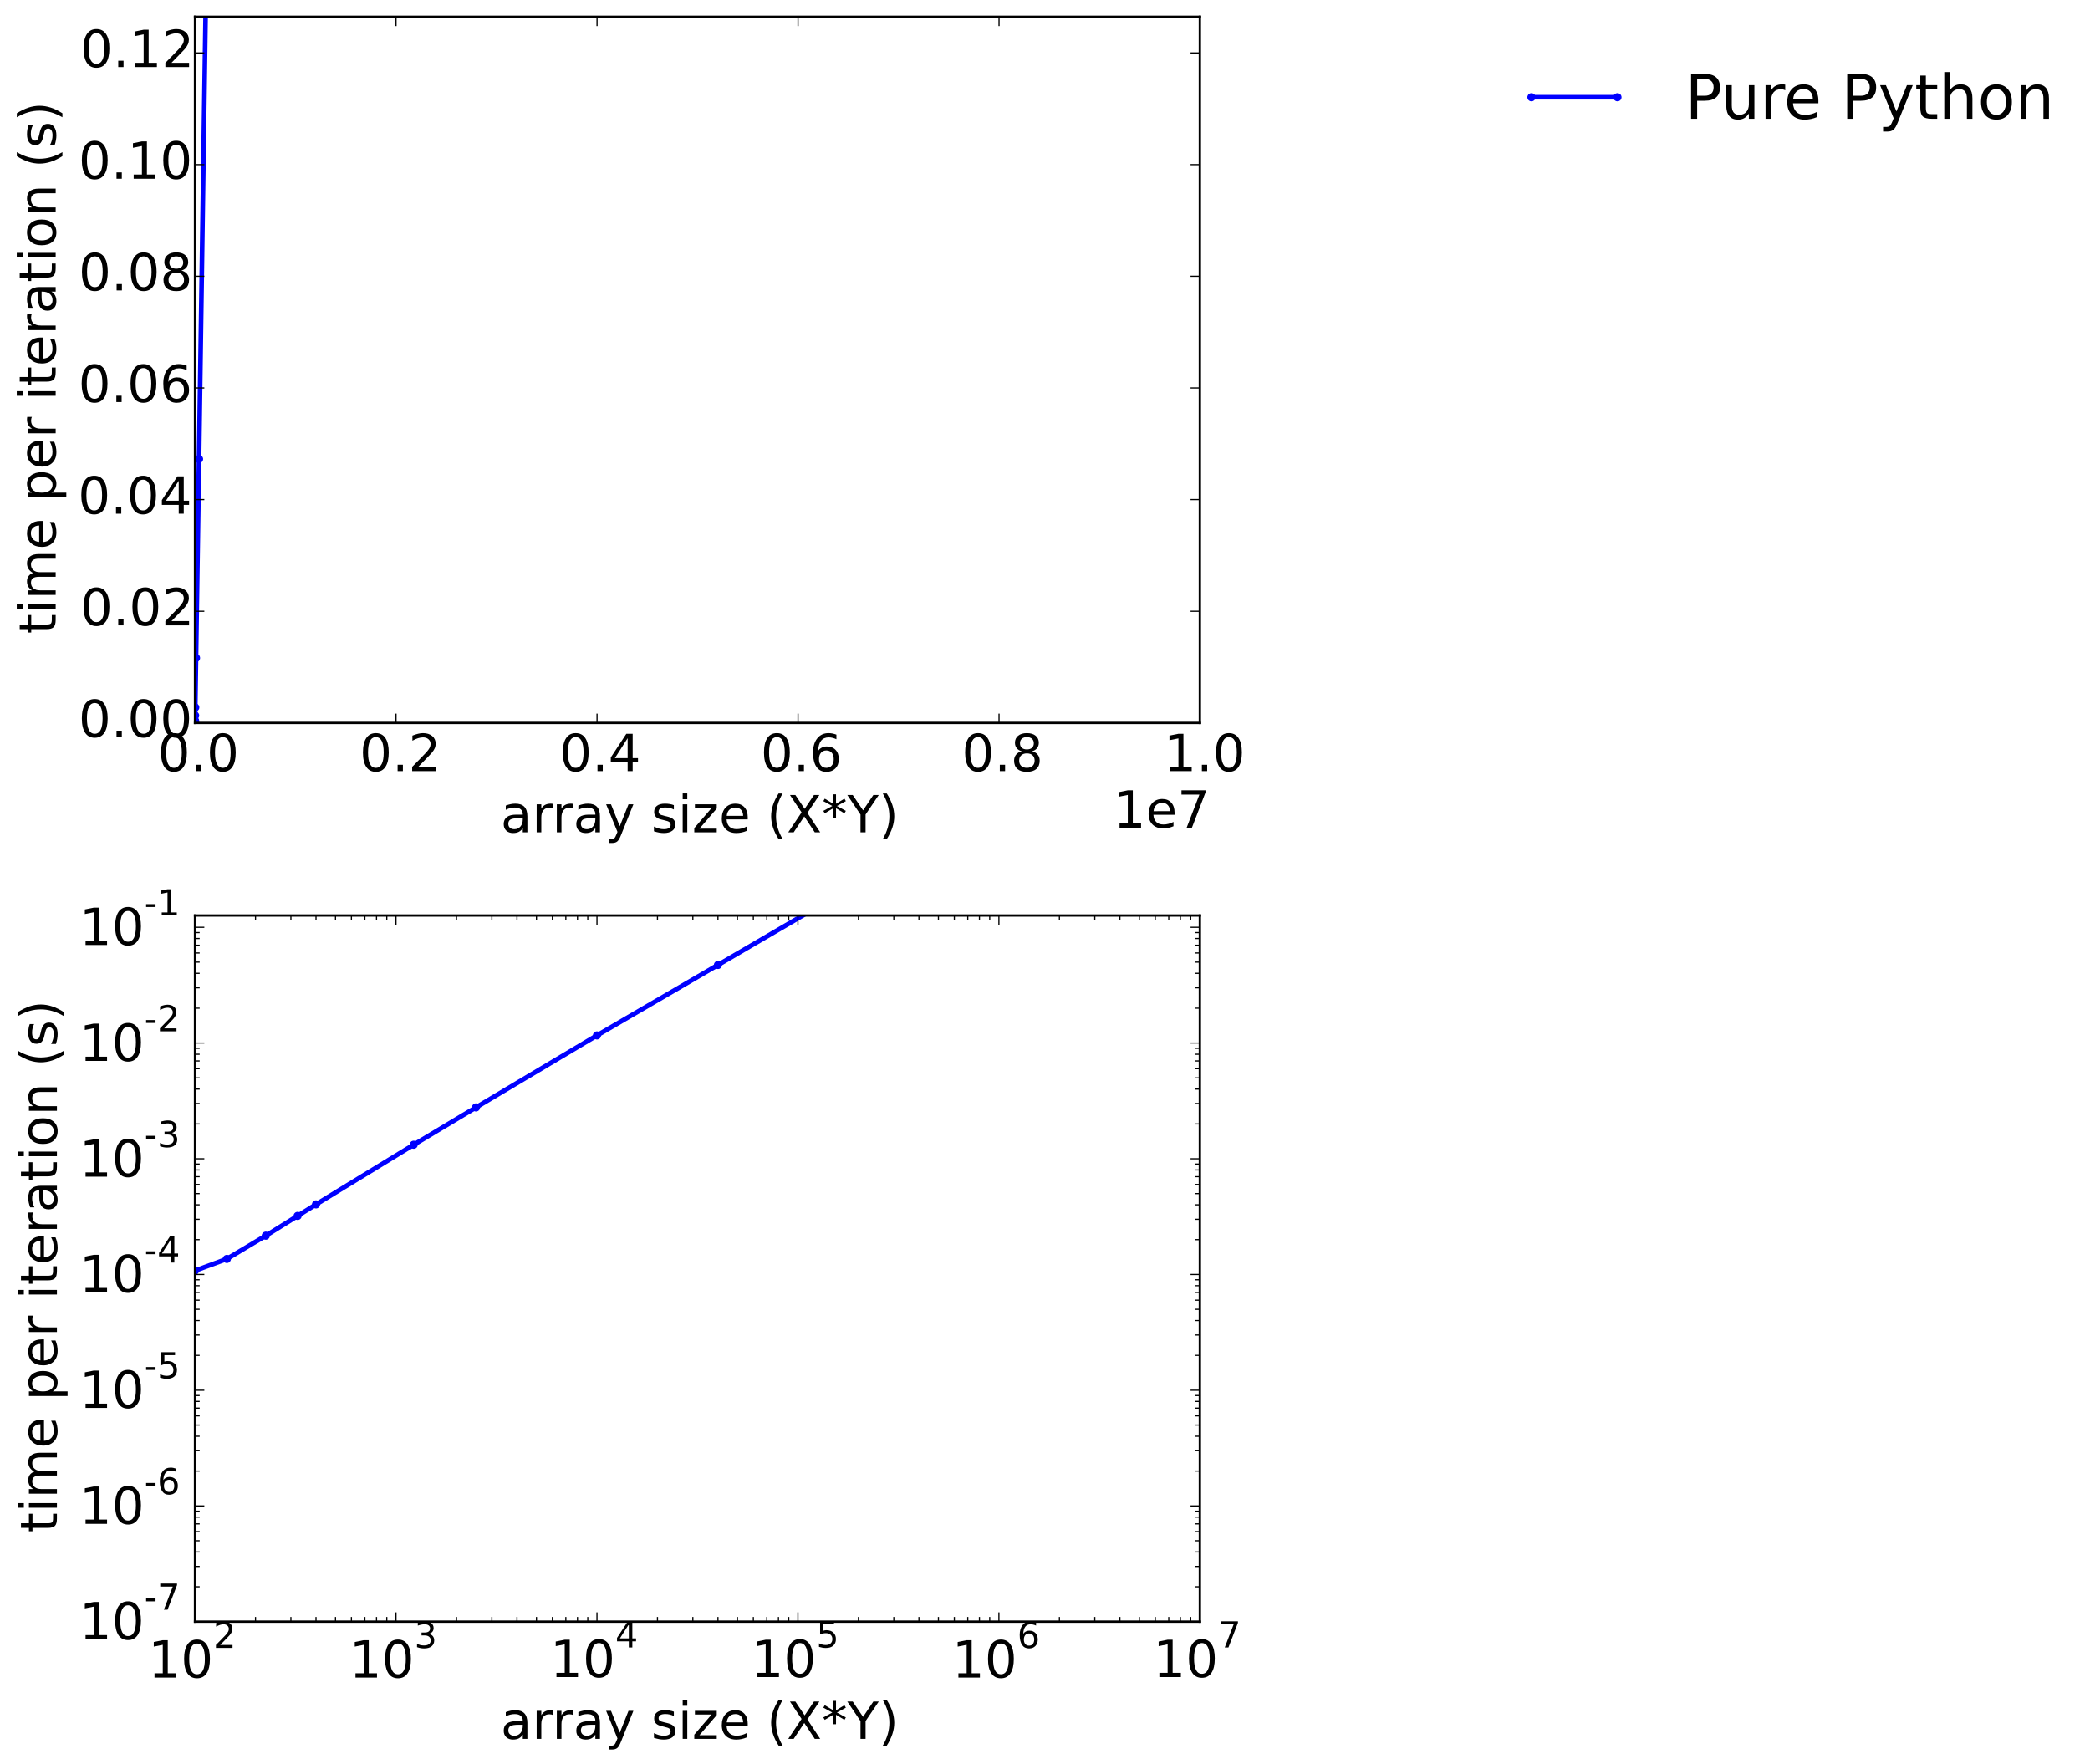 <?xml version="1.0" encoding="utf-8" standalone="no"?>
<!DOCTYPE svg PUBLIC "-//W3C//DTD SVG 1.1//EN"
  "http://www.w3.org/Graphics/SVG/1.1/DTD/svg11.dtd">
<!-- Created with matplotlib (http://matplotlib.org/) -->
<svg height="758pt" version="1.1" viewBox="0 0 898 758" width="898pt" xmlns="http://www.w3.org/2000/svg" xmlns:xlink="http://www.w3.org/1999/xlink">
 <defs>
  <style type="text/css">
*{stroke-linecap:butt;stroke-linejoin:round;}
  </style>
 </defs>
 <g id="figure_1">
  <g id="patch_1">
   <path d="
M0 758.88
L898.12 758.88
L898.12 0
L0 0
L0 758.88" style="fill:none;"/>
  </g>
  <g id="axes_1">
   <g id="patch_2">
    <path d="
M83.792 310.605
L515.543 310.605
L515.543 7.2
L83.792 7.2
L83.792 310.605" style="fill:none;"/>
   </g>
   <g id="line2d_1">
    <path clip-path="url(#pbe3ba1bd27)" d="
M83.796 310.346
L83.798 310.278
L83.801 310.086
L83.806 309.835
L83.809 309.638
L83.844 307.435
L83.9 303.947
L84.223 282.702
L85.519 197.22
L88.45 -1" style="fill:none;stroke:#0000ff;stroke-linecap:square;stroke-width:2.0;"/>
    <defs>
     <path d="
M0 1.5
C0.398 1.5 0.779 1.342 1.061 1.061
C1.342 0.779 1.5 0.398 1.5 0
C1.5 -0.398 1.342 -0.779 1.061 -1.061
C0.779 -1.342 0.398 -1.5 0 -1.5
C-0.398 -1.5 -0.779 -1.342 -1.061 -1.061
C-1.342 -0.779 -1.5 -0.398 -1.5 0
C-1.5 0.398 -1.342 0.779 -1.061 1.061
C-0.779 1.342 -0.398 1.5 0 1.5
z
" id="m76a7ce5b4a" style="stroke:#0000ff;stroke-width:0.5;"/>
    </defs>
    <g clip-path="url(#pbe3ba1bd27)">
     <use style="fill:#0000ff;stroke:#0000ff;stroke-width:0.5;" x="83.796" xlink:href="#m76a7ce5b4a" y="310.346"/>
     <use style="fill:#0000ff;stroke:#0000ff;stroke-width:0.5;" x="83.798" xlink:href="#m76a7ce5b4a" y="310.278"/>
     <use style="fill:#0000ff;stroke:#0000ff;stroke-width:0.5;" x="83.801" xlink:href="#m76a7ce5b4a" y="310.086"/>
     <use style="fill:#0000ff;stroke:#0000ff;stroke-width:0.5;" x="83.806" xlink:href="#m76a7ce5b4a" y="309.835"/>
     <use style="fill:#0000ff;stroke:#0000ff;stroke-width:0.5;" x="83.809" xlink:href="#m76a7ce5b4a" y="309.638"/>
     <use style="fill:#0000ff;stroke:#0000ff;stroke-width:0.5;" x="83.844" xlink:href="#m76a7ce5b4a" y="307.435"/>
     <use style="fill:#0000ff;stroke:#0000ff;stroke-width:0.5;" x="83.9" xlink:href="#m76a7ce5b4a" y="303.947"/>
     <use style="fill:#0000ff;stroke:#0000ff;stroke-width:0.5;" x="84.223" xlink:href="#m76a7ce5b4a" y="282.702"/>
     <use style="fill:#0000ff;stroke:#0000ff;stroke-width:0.5;" x="85.519" xlink:href="#m76a7ce5b4a" y="197.22"/>
     <use style="fill:#0000ff;stroke:#0000ff;stroke-width:0.5;" x="88.45" xlink:href="#m76a7ce5b4a" y="-1.0"/>
    </g>
   </g>
   <g id="patch_3">
    <path d="
M83.792 7.2
L515.543 7.2" style="fill:none;stroke:#000000;stroke-linecap:square;stroke-linejoin:miter;"/>
   </g>
   <g id="patch_4">
    <path d="
M515.543 310.605
L515.543 7.2" style="fill:none;stroke:#000000;stroke-linecap:square;stroke-linejoin:miter;"/>
   </g>
   <g id="patch_5">
    <path d="
M83.792 310.605
L515.543 310.605" style="fill:none;stroke:#000000;stroke-linecap:square;stroke-linejoin:miter;"/>
   </g>
   <g id="patch_6">
    <path d="
M83.792 310.605
L83.792 7.2" style="fill:none;stroke:#000000;stroke-linecap:square;stroke-linejoin:miter;"/>
   </g>
   <g id="matplotlib.axis_1">
    <g id="xtick_1">
     <g id="line2d_2">
      <defs>
       <path d="
M0 0
L0 -4" id="m93b0483c22" style="stroke:#000000;stroke-width:0.5;"/>
      </defs>
      <g>
       <use style="stroke:#000000;stroke-width:0.5;" x="83.792" xlink:href="#m93b0483c22" y="310.605"/>
      </g>
     </g>
     <g id="line2d_3">
      <defs>
       <path d="
M0 0
L0 4" id="m741efc42ff" style="stroke:#000000;stroke-width:0.5;"/>
      </defs>
      <g>
       <use style="stroke:#000000;stroke-width:0.5;" x="83.792" xlink:href="#m741efc42ff" y="7.2"/>
      </g>
     </g>
     <g id="text_1">
      <!-- 0.0 -->
      <defs>
       <path d="
M31.781 66.406
Q24.172 66.406 20.328 58.906
Q16.5 51.422 16.5 36.375
Q16.5 21.391 20.328 13.891
Q24.172 6.391 31.781 6.391
Q39.453 6.391 43.281 13.891
Q47.125 21.391 47.125 36.375
Q47.125 51.422 43.281 58.906
Q39.453 66.406 31.781 66.406
M31.781 74.219
Q44.047 74.219 50.516 64.516
Q56.984 54.828 56.984 36.375
Q56.984 17.969 50.516 8.266
Q44.047 -1.422 31.781 -1.422
Q19.531 -1.422 13.062 8.266
Q6.594 17.969 6.594 36.375
Q6.594 54.828 13.062 64.516
Q19.531 74.219 31.781 74.219" id="DejaVuSans-30"/>
       <path d="
M10.688 12.406
L21 12.406
L21 0
L10.688 0
z
" id="DejaVuSans-2e"/>
      </defs>
      <g transform="translate(67.754 331.321)scale(0.22 -0.22)">
       <use xlink:href="#DejaVuSans-30"/>
       <use x="63.623" xlink:href="#DejaVuSans-2e"/>
       <use x="95.41" xlink:href="#DejaVuSans-30"/>
      </g>
     </g>
    </g>
    <g id="xtick_2">
     <g id="line2d_4">
      <g>
       <use style="stroke:#000000;stroke-width:0.5;" x="170.157" xlink:href="#m93b0483c22" y="310.605"/>
      </g>
     </g>
     <g id="line2d_5">
      <g>
       <use style="stroke:#000000;stroke-width:0.5;" x="170.157" xlink:href="#m741efc42ff" y="7.2"/>
      </g>
     </g>
     <g id="text_2">
      <!-- 0.2 -->
      <defs>
       <path d="
M19.188 8.297
L53.609 8.297
L53.609 0
L7.328 0
L7.328 8.297
Q12.938 14.109 22.625 23.891
Q32.328 33.688 34.812 36.531
Q39.547 41.844 41.422 45.531
Q43.312 49.219 43.312 52.781
Q43.312 58.594 39.234 62.25
Q35.156 65.922 28.609 65.922
Q23.969 65.922 18.812 64.312
Q13.672 62.703 7.812 59.422
L7.812 69.391
Q13.766 71.781 18.938 73
Q24.125 74.219 28.422 74.219
Q39.75 74.219 46.484 68.547
Q53.219 62.891 53.219 53.422
Q53.219 48.922 51.531 44.891
Q49.859 40.875 45.406 35.406
Q44.188 33.984 37.641 27.219
Q31.109 20.453 19.188 8.297" id="DejaVuSans-32"/>
      </defs>
      <g transform="translate(154.491 331.321)scale(0.22 -0.22)">
       <use xlink:href="#DejaVuSans-30"/>
       <use x="63.623" xlink:href="#DejaVuSans-2e"/>
       <use x="95.41" xlink:href="#DejaVuSans-32"/>
      </g>
     </g>
    </g>
    <g id="xtick_3">
     <g id="line2d_6">
      <g>
       <use style="stroke:#000000;stroke-width:0.5;" x="256.523" xlink:href="#m93b0483c22" y="310.605"/>
      </g>
     </g>
     <g id="line2d_7">
      <g>
       <use style="stroke:#000000;stroke-width:0.5;" x="256.523" xlink:href="#m741efc42ff" y="7.2"/>
      </g>
     </g>
     <g id="text_3">
      <!-- 0.4 -->
      <defs>
       <path d="
M37.797 64.312
L12.891 25.391
L37.797 25.391
z

M35.203 72.906
L47.609 72.906
L47.609 25.391
L58.016 25.391
L58.016 17.188
L47.609 17.188
L47.609 0
L37.797 0
L37.797 17.188
L4.891 17.188
L4.891 26.703
z
" id="DejaVuSans-34"/>
      </defs>
      <g transform="translate(240.371 331.321)scale(0.22 -0.22)">
       <use xlink:href="#DejaVuSans-30"/>
       <use x="63.623" xlink:href="#DejaVuSans-2e"/>
       <use x="95.41" xlink:href="#DejaVuSans-34"/>
      </g>
     </g>
    </g>
    <g id="xtick_4">
     <g id="line2d_8">
      <g>
       <use style="stroke:#000000;stroke-width:0.5;" x="342.888" xlink:href="#m93b0483c22" y="310.605"/>
      </g>
     </g>
     <g id="line2d_9">
      <g>
       <use style="stroke:#000000;stroke-width:0.5;" x="342.888" xlink:href="#m741efc42ff" y="7.2"/>
      </g>
     </g>
     <g id="text_4">
      <!-- 0.6 -->
      <defs>
       <path d="
M33.016 40.375
Q26.375 40.375 22.484 35.828
Q18.609 31.297 18.609 23.391
Q18.609 15.531 22.484 10.953
Q26.375 6.391 33.016 6.391
Q39.656 6.391 43.531 10.953
Q47.406 15.531 47.406 23.391
Q47.406 31.297 43.531 35.828
Q39.656 40.375 33.016 40.375
M52.594 71.297
L52.594 62.312
Q48.875 64.062 45.094 64.984
Q41.312 65.922 37.594 65.922
Q27.828 65.922 22.672 59.328
Q17.531 52.734 16.797 39.406
Q19.672 43.656 24.016 45.922
Q28.375 48.188 33.594 48.188
Q44.578 48.188 50.953 41.516
Q57.328 34.859 57.328 23.391
Q57.328 12.156 50.688 5.359
Q44.047 -1.422 33.016 -1.422
Q20.359 -1.422 13.672 8.266
Q6.984 17.969 6.984 36.375
Q6.984 53.656 15.188 63.938
Q23.391 74.219 37.203 74.219
Q40.922 74.219 44.703 73.484
Q48.484 72.75 52.594 71.297" id="DejaVuSans-36"/>
      </defs>
      <g transform="translate(326.813 331.321)scale(0.22 -0.22)">
       <use xlink:href="#DejaVuSans-30"/>
       <use x="63.623" xlink:href="#DejaVuSans-2e"/>
       <use x="95.41" xlink:href="#DejaVuSans-36"/>
      </g>
     </g>
    </g>
    <g id="xtick_5">
     <g id="line2d_10">
      <g>
       <use style="stroke:#000000;stroke-width:0.5;" x="429.254" xlink:href="#m93b0483c22" y="310.605"/>
      </g>
     </g>
     <g id="line2d_11">
      <g>
       <use style="stroke:#000000;stroke-width:0.5;" x="429.254" xlink:href="#m741efc42ff" y="7.2"/>
      </g>
     </g>
     <g id="text_5">
      <!-- 0.8 -->
      <defs>
       <path d="
M31.781 34.625
Q24.75 34.625 20.719 30.859
Q16.703 27.094 16.703 20.516
Q16.703 13.922 20.719 10.156
Q24.75 6.391 31.781 6.391
Q38.812 6.391 42.859 10.172
Q46.922 13.969 46.922 20.516
Q46.922 27.094 42.891 30.859
Q38.875 34.625 31.781 34.625
M21.922 38.812
Q15.578 40.375 12.031 44.719
Q8.5 49.078 8.5 55.328
Q8.5 64.062 14.719 69.141
Q20.953 74.219 31.781 74.219
Q42.672 74.219 48.875 69.141
Q55.078 64.062 55.078 55.328
Q55.078 49.078 51.531 44.719
Q48 40.375 41.703 38.812
Q48.828 37.156 52.797 32.312
Q56.781 27.484 56.781 20.516
Q56.781 9.906 50.312 4.234
Q43.844 -1.422 31.781 -1.422
Q19.734 -1.422 13.25 4.234
Q6.781 9.906 6.781 20.516
Q6.781 27.484 10.781 32.312
Q14.797 37.156 21.922 38.812
M18.312 54.391
Q18.312 48.734 21.844 45.562
Q25.391 42.391 31.781 42.391
Q38.141 42.391 41.719 45.562
Q45.312 48.734 45.312 54.391
Q45.312 60.062 41.719 63.234
Q38.141 66.406 31.781 66.406
Q25.391 66.406 21.844 63.234
Q18.312 60.062 18.312 54.391" id="DejaVuSans-38"/>
      </defs>
      <g transform="translate(413.238 331.321)scale(0.22 -0.22)">
       <use xlink:href="#DejaVuSans-30"/>
       <use x="63.623" xlink:href="#DejaVuSans-2e"/>
       <use x="95.41" xlink:href="#DejaVuSans-38"/>
      </g>
     </g>
    </g>
    <g id="xtick_6">
     <g id="text_6">
      <!-- 1.0 -->
      <defs>
       <path d="
M12.406 8.297
L28.516 8.297
L28.516 63.922
L10.984 60.406
L10.984 69.391
L28.422 72.906
L38.281 72.906
L38.281 8.297
L54.391 8.297
L54.391 0
L12.406 0
z
" id="DejaVuSans-31"/>
      </defs>
      <g transform="translate(500.064 331.321)scale(0.22 -0.22)">
       <use xlink:href="#DejaVuSans-31"/>
       <use x="63.623" xlink:href="#DejaVuSans-2e"/>
       <use x="95.41" xlink:href="#DejaVuSans-30"/>
      </g>
     </g>
    </g>
    <g id="text_7">
     <!-- array size (X*Y) -->
     <defs>
      <path d="
M56.203 29.594
L56.203 25.203
L14.891 25.203
Q15.484 15.922 20.484 11.062
Q25.484 6.203 34.422 6.203
Q39.594 6.203 44.453 7.469
Q49.312 8.734 54.109 11.281
L54.109 2.781
Q49.266 0.734 44.188 -0.344
Q39.109 -1.422 33.891 -1.422
Q20.797 -1.422 13.156 6.188
Q5.516 13.812 5.516 26.812
Q5.516 40.234 12.766 48.109
Q20.016 56 32.328 56
Q43.359 56 49.781 48.891
Q56.203 41.797 56.203 29.594
M47.219 32.234
Q47.125 39.594 43.094 43.984
Q39.062 48.391 32.422 48.391
Q24.906 48.391 20.391 44.141
Q15.875 39.891 15.188 32.172
z
" id="DejaVuSans-65"/>
      <path d="
M5.516 54.688
L48.188 54.688
L48.188 46.484
L14.406 7.172
L48.188 7.172
L48.188 0
L4.297 0
L4.297 8.203
L38.094 47.516
L5.516 47.516
z
" id="DejaVuSans-7a"/>
      <path d="
M-0.203 72.906
L10.406 72.906
L30.609 42.922
L50.688 72.906
L61.281 72.906
L35.5 34.719
L35.5 0
L25.594 0
L25.594 34.719
z
" id="DejaVuSans-59"/>
      <path d="
M47.016 60.891
L29.5 51.422
L47.016 41.891
L44.188 37.109
L27.781 47.016
L27.781 28.609
L22.219 28.609
L22.219 47.016
L5.812 37.109
L2.984 41.891
L20.516 51.422
L2.984 60.891
L5.812 65.719
L22.219 55.812
L22.219 74.219
L27.781 74.219
L27.781 55.812
L44.188 65.719
z
" id="DejaVuSans-2a"/>
      <path id="DejaVuSans-20"/>
      <path d="
M6.297 72.906
L16.891 72.906
L35.016 45.797
L53.219 72.906
L63.812 72.906
L40.375 37.891
L65.375 0
L54.781 0
L34.281 31
L13.625 0
L2.984 0
L29 38.922
z
" id="DejaVuSans-58"/>
      <path d="
M32.172 -5.078
Q28.375 -14.844 24.75 -17.812
Q21.141 -20.797 15.094 -20.797
L7.906 -20.797
L7.906 -13.281
L13.188 -13.281
Q16.891 -13.281 18.938 -11.516
Q21 -9.766 23.484 -3.219
L25.094 0.875
L2.984 54.688
L12.5 54.688
L29.594 11.922
L46.688 54.688
L56.203 54.688
z
" id="DejaVuSans-79"/>
      <path d="
M9.422 54.688
L18.406 54.688
L18.406 0
L9.422 0
z

M9.422 75.984
L18.406 75.984
L18.406 64.594
L9.422 64.594
z
" id="DejaVuSans-69"/>
      <path d="
M31 75.875
Q24.469 64.656 21.281 53.656
Q18.109 42.672 18.109 31.391
Q18.109 20.125 21.312 9.062
Q24.516 -2 31 -13.188
L23.188 -13.188
Q15.875 -1.703 12.234 9.375
Q8.594 20.453 8.594 31.391
Q8.594 42.281 12.203 53.312
Q15.828 64.359 23.188 75.875
z
" id="DejaVuSans-28"/>
      <path d="
M34.281 27.484
Q23.391 27.484 19.188 25
Q14.984 22.516 14.984 16.5
Q14.984 11.719 18.141 8.906
Q21.297 6.109 26.703 6.109
Q34.188 6.109 38.703 11.406
Q43.219 16.703 43.219 25.484
L43.219 27.484
z

M52.203 31.203
L52.203 0
L43.219 0
L43.219 8.297
Q40.141 3.328 35.547 0.953
Q30.953 -1.422 24.312 -1.422
Q15.922 -1.422 10.953 3.297
Q6 8.016 6 15.922
Q6 25.141 12.172 29.828
Q18.359 34.516 30.609 34.516
L43.219 34.516
L43.219 35.406
Q43.219 41.609 39.141 45
Q35.062 48.391 27.688 48.391
Q23 48.391 18.547 47.266
Q14.109 46.141 10.016 43.891
L10.016 52.203
Q14.938 54.109 19.578 55.047
Q24.219 56 28.609 56
Q40.484 56 46.344 49.844
Q52.203 43.703 52.203 31.203" id="DejaVuSans-61"/>
      <path d="
M8.016 75.875
L15.828 75.875
Q23.141 64.359 26.781 53.312
Q30.422 42.281 30.422 31.391
Q30.422 20.453 26.781 9.375
Q23.141 -1.703 15.828 -13.188
L8.016 -13.188
Q14.5 -2 17.703 9.062
Q20.906 20.125 20.906 31.391
Q20.906 42.672 17.703 53.656
Q14.5 64.656 8.016 75.875" id="DejaVuSans-29"/>
      <path d="
M44.281 53.078
L44.281 44.578
Q40.484 46.531 36.375 47.5
Q32.281 48.484 27.875 48.484
Q21.188 48.484 17.844 46.438
Q14.5 44.391 14.5 40.281
Q14.5 37.156 16.891 35.375
Q19.281 33.594 26.516 31.984
L29.594 31.297
Q39.156 29.25 43.188 25.516
Q47.219 21.781 47.219 15.094
Q47.219 7.469 41.188 3.016
Q35.156 -1.422 24.609 -1.422
Q20.219 -1.422 15.453 -0.562
Q10.688 0.297 5.422 2
L5.422 11.281
Q10.406 8.688 15.234 7.391
Q20.062 6.109 24.812 6.109
Q31.156 6.109 34.562 8.281
Q37.984 10.453 37.984 14.406
Q37.984 18.062 35.516 20.016
Q33.062 21.969 24.703 23.781
L21.578 24.516
Q13.234 26.266 9.516 29.906
Q5.812 33.547 5.812 39.891
Q5.812 47.609 11.281 51.797
Q16.75 56 26.812 56
Q31.781 56 36.172 55.266
Q40.578 54.547 44.281 53.078" id="DejaVuSans-73"/>
      <path d="
M41.109 46.297
Q39.594 47.172 37.812 47.578
Q36.031 48 33.891 48
Q26.266 48 22.188 43.047
Q18.109 38.094 18.109 28.812
L18.109 0
L9.078 0
L9.078 54.688
L18.109 54.688
L18.109 46.188
Q20.953 51.172 25.484 53.578
Q30.031 56 36.531 56
Q37.453 56 38.578 55.875
Q39.703 55.766 41.062 55.516
z
" id="DejaVuSans-72"/>
     </defs>
     <g transform="translate(215.112 357.613)scale(0.22 -0.22)">
      <use xlink:href="#DejaVuSans-61"/>
      <use x="61.279" xlink:href="#DejaVuSans-72"/>
      <use x="100.643" xlink:href="#DejaVuSans-72"/>
      <use x="141.756" xlink:href="#DejaVuSans-61"/>
      <use x="203.035" xlink:href="#DejaVuSans-79"/>
      <use x="262.215" xlink:href="#DejaVuSans-20"/>
      <use x="294.002" xlink:href="#DejaVuSans-73"/>
      <use x="346.102" xlink:href="#DejaVuSans-69"/>
      <use x="373.885" xlink:href="#DejaVuSans-7a"/>
      <use x="426.375" xlink:href="#DejaVuSans-65"/>
      <use x="487.898" xlink:href="#DejaVuSans-20"/>
      <use x="519.686" xlink:href="#DejaVuSans-28"/>
      <use x="558.699" xlink:href="#DejaVuSans-58"/>
      <use x="627.205" xlink:href="#DejaVuSans-2a"/>
      <use x="677.205" xlink:href="#DejaVuSans-59"/>
      <use x="738.289" xlink:href="#DejaVuSans-29"/>
     </g>
    </g>
    <g id="text_8">
     <!-- 1e7 -->
     <defs>
      <path d="
M8.203 72.906
L55.078 72.906
L55.078 68.703
L28.609 0
L18.312 0
L43.219 64.594
L8.203 64.594
z
" id="DejaVuSans-37"/>
     </defs>
     <g transform="translate(478.308 355.613)scale(0.22 -0.22)">
      <use xlink:href="#DejaVuSans-31"/>
      <use x="63.623" xlink:href="#DejaVuSans-65"/>
      <use x="125.146" xlink:href="#DejaVuSans-37"/>
     </g>
    </g>
   </g>
   <g id="matplotlib.axis_2">
    <g id="ytick_1">
     <g id="line2d_12">
      <defs>
       <path d="
M0 0
L4 0" id="m728421d6d4" style="stroke:#000000;stroke-width:0.5;"/>
      </defs>
      <g>
       <use style="stroke:#000000;stroke-width:0.5;" x="83.792" xlink:href="#m728421d6d4" y="310.605"/>
      </g>
     </g>
     <g id="line2d_13">
      <defs>
       <path d="
M0 0
L-4 0" id="mcb0005524f" style="stroke:#000000;stroke-width:0.5;"/>
      </defs>
      <g>
       <use style="stroke:#000000;stroke-width:0.5;" x="515.543" xlink:href="#mcb0005524f" y="310.605"/>
      </g>
     </g>
     <g id="text_9">
      <!-- 0.00 -->
      <g transform="translate(33.719 316.675)scale(0.22 -0.22)">
       <use xlink:href="#DejaVuSans-30"/>
       <use x="63.623" xlink:href="#DejaVuSans-2e"/>
       <use x="95.41" xlink:href="#DejaVuSans-30"/>
       <use x="159.033" xlink:href="#DejaVuSans-30"/>
      </g>
     </g>
    </g>
    <g id="ytick_2">
     <g id="line2d_14">
      <g>
       <use style="stroke:#000000;stroke-width:0.5;" x="83.792" xlink:href="#m728421d6d4" y="262.628"/>
      </g>
     </g>
     <g id="line2d_15">
      <g>
       <use style="stroke:#000000;stroke-width:0.5;" x="515.543" xlink:href="#mcb0005524f" y="262.628"/>
      </g>
     </g>
     <g id="text_10">
      <!-- 0.02 -->
      <g transform="translate(34.461 268.699)scale(0.22 -0.22)">
       <use xlink:href="#DejaVuSans-30"/>
       <use x="63.623" xlink:href="#DejaVuSans-2e"/>
       <use x="95.41" xlink:href="#DejaVuSans-30"/>
       <use x="159.033" xlink:href="#DejaVuSans-32"/>
      </g>
     </g>
    </g>
    <g id="ytick_3">
     <g id="line2d_16">
      <g>
       <use style="stroke:#000000;stroke-width:0.5;" x="83.792" xlink:href="#m728421d6d4" y="214.651"/>
      </g>
     </g>
     <g id="line2d_17">
      <g>
       <use style="stroke:#000000;stroke-width:0.5;" x="515.543" xlink:href="#mcb0005524f" y="214.651"/>
      </g>
     </g>
     <g id="text_11">
      <!-- 0.04 -->
      <g transform="translate(33.492 220.722)scale(0.22 -0.22)">
       <use xlink:href="#DejaVuSans-30"/>
       <use x="63.623" xlink:href="#DejaVuSans-2e"/>
       <use x="95.41" xlink:href="#DejaVuSans-30"/>
       <use x="159.033" xlink:href="#DejaVuSans-34"/>
      </g>
     </g>
    </g>
    <g id="ytick_4">
     <g id="line2d_18">
      <g>
       <use style="stroke:#000000;stroke-width:0.5;" x="83.792" xlink:href="#m728421d6d4" y="166.675"/>
      </g>
     </g>
     <g id="line2d_19">
      <g>
       <use style="stroke:#000000;stroke-width:0.5;" x="515.543" xlink:href="#mcb0005524f" y="166.675"/>
      </g>
     </g>
     <g id="text_12">
      <!-- 0.06 -->
      <g transform="translate(33.643 172.745)scale(0.22 -0.22)">
       <use xlink:href="#DejaVuSans-30"/>
       <use x="63.623" xlink:href="#DejaVuSans-2e"/>
       <use x="95.41" xlink:href="#DejaVuSans-30"/>
       <use x="159.033" xlink:href="#DejaVuSans-36"/>
      </g>
     </g>
    </g>
    <g id="ytick_5">
     <g id="line2d_20">
      <g>
       <use style="stroke:#000000;stroke-width:0.5;" x="83.792" xlink:href="#m728421d6d4" y="118.698"/>
      </g>
     </g>
     <g id="line2d_21">
      <g>
       <use style="stroke:#000000;stroke-width:0.5;" x="515.543" xlink:href="#mcb0005524f" y="118.698"/>
      </g>
     </g>
     <g id="text_13">
      <!-- 0.08 -->
      <g transform="translate(33.763 124.769)scale(0.22 -0.22)">
       <use xlink:href="#DejaVuSans-30"/>
       <use x="63.623" xlink:href="#DejaVuSans-2e"/>
       <use x="95.41" xlink:href="#DejaVuSans-30"/>
       <use x="159.033" xlink:href="#DejaVuSans-38"/>
      </g>
     </g>
    </g>
    <g id="ytick_6">
     <g id="line2d_22">
      <g>
       <use style="stroke:#000000;stroke-width:0.5;" x="83.792" xlink:href="#m728421d6d4" y="70.721"/>
      </g>
     </g>
     <g id="line2d_23">
      <g>
       <use style="stroke:#000000;stroke-width:0.5;" x="515.543" xlink:href="#mcb0005524f" y="70.721"/>
      </g>
     </g>
     <g id="text_14">
      <!-- 0.10 -->
      <g transform="translate(33.719 76.792)scale(0.22 -0.22)">
       <use xlink:href="#DejaVuSans-30"/>
       <use x="63.623" xlink:href="#DejaVuSans-2e"/>
       <use x="95.41" xlink:href="#DejaVuSans-31"/>
       <use x="159.033" xlink:href="#DejaVuSans-30"/>
      </g>
     </g>
    </g>
    <g id="ytick_7">
     <g id="line2d_24">
      <g>
       <use style="stroke:#000000;stroke-width:0.5;" x="83.792" xlink:href="#m728421d6d4" y="22.744"/>
      </g>
     </g>
     <g id="line2d_25">
      <g>
       <use style="stroke:#000000;stroke-width:0.5;" x="515.543" xlink:href="#mcb0005524f" y="22.744"/>
      </g>
     </g>
     <g id="text_15">
      <!-- 0.12 -->
      <g transform="translate(34.461 28.815)scale(0.22 -0.22)">
       <use xlink:href="#DejaVuSans-30"/>
       <use x="63.623" xlink:href="#DejaVuSans-2e"/>
       <use x="95.41" xlink:href="#DejaVuSans-31"/>
       <use x="159.033" xlink:href="#DejaVuSans-32"/>
      </g>
     </g>
    </g>
    <g id="text_16">
     <!-- time per iteration (s) -->
     <defs>
      <path d="
M30.609 48.391
Q23.391 48.391 19.188 42.75
Q14.984 37.109 14.984 27.297
Q14.984 17.484 19.156 11.844
Q23.344 6.203 30.609 6.203
Q37.797 6.203 41.984 11.859
Q46.188 17.531 46.188 27.297
Q46.188 37.016 41.984 42.703
Q37.797 48.391 30.609 48.391
M30.609 56
Q42.328 56 49.016 48.375
Q55.719 40.766 55.719 27.297
Q55.719 13.875 49.016 6.219
Q42.328 -1.422 30.609 -1.422
Q18.844 -1.422 12.172 6.219
Q5.516 13.875 5.516 27.297
Q5.516 40.766 12.172 48.375
Q18.844 56 30.609 56" id="DejaVuSans-6f"/>
      <path d="
M18.312 70.219
L18.312 54.688
L36.812 54.688
L36.812 47.703
L18.312 47.703
L18.312 18.016
Q18.312 11.328 20.141 9.422
Q21.969 7.516 27.594 7.516
L36.812 7.516
L36.812 0
L27.594 0
Q17.188 0 13.234 3.875
Q9.281 7.766 9.281 18.016
L9.281 47.703
L2.688 47.703
L2.688 54.688
L9.281 54.688
L9.281 70.219
z
" id="DejaVuSans-74"/>
      <path d="
M52 44.188
Q55.375 50.25 60.062 53.125
Q64.75 56 71.094 56
Q79.641 56 84.281 50.016
Q88.922 44.047 88.922 33.016
L88.922 0
L79.891 0
L79.891 32.719
Q79.891 40.578 77.094 44.375
Q74.312 48.188 68.609 48.188
Q61.625 48.188 57.562 43.547
Q53.516 38.922 53.516 30.906
L53.516 0
L44.484 0
L44.484 32.719
Q44.484 40.625 41.703 44.406
Q38.922 48.188 33.109 48.188
Q26.219 48.188 22.156 43.531
Q18.109 38.875 18.109 30.906
L18.109 0
L9.078 0
L9.078 54.688
L18.109 54.688
L18.109 46.188
Q21.188 51.219 25.484 53.609
Q29.781 56 35.688 56
Q41.656 56 45.828 52.969
Q50 49.953 52 44.188" id="DejaVuSans-6d"/>
      <path d="
M54.891 33.016
L54.891 0
L45.906 0
L45.906 32.719
Q45.906 40.484 42.875 44.328
Q39.844 48.188 33.797 48.188
Q26.516 48.188 22.312 43.547
Q18.109 38.922 18.109 30.906
L18.109 0
L9.078 0
L9.078 54.688
L18.109 54.688
L18.109 46.188
Q21.344 51.125 25.703 53.562
Q30.078 56 35.797 56
Q45.219 56 50.047 50.172
Q54.891 44.344 54.891 33.016" id="DejaVuSans-6e"/>
      <path d="
M18.109 8.203
L18.109 -20.797
L9.078 -20.797
L9.078 54.688
L18.109 54.688
L18.109 46.391
Q20.953 51.266 25.266 53.625
Q29.594 56 35.594 56
Q45.562 56 51.781 48.094
Q58.016 40.188 58.016 27.297
Q58.016 14.406 51.781 6.484
Q45.562 -1.422 35.594 -1.422
Q29.594 -1.422 25.266 0.953
Q20.953 3.328 18.109 8.203
M48.688 27.297
Q48.688 37.203 44.609 42.844
Q40.531 48.484 33.406 48.484
Q26.266 48.484 22.188 42.844
Q18.109 37.203 18.109 27.297
Q18.109 17.391 22.188 11.75
Q26.266 6.109 33.406 6.109
Q40.531 6.109 44.609 11.75
Q48.688 17.391 48.688 27.297" id="DejaVuSans-70"/>
     </defs>
     <g transform="translate(23.917 272.354)rotate(-90.0)scale(0.22 -0.22)">
      <use xlink:href="#DejaVuSans-74"/>
      <use x="39.209" xlink:href="#DejaVuSans-69"/>
      <use x="66.992" xlink:href="#DejaVuSans-6d"/>
      <use x="164.404" xlink:href="#DejaVuSans-65"/>
      <use x="225.928" xlink:href="#DejaVuSans-20"/>
      <use x="257.715" xlink:href="#DejaVuSans-70"/>
      <use x="321.191" xlink:href="#DejaVuSans-65"/>
      <use x="382.715" xlink:href="#DejaVuSans-72"/>
      <use x="423.828" xlink:href="#DejaVuSans-20"/>
      <use x="455.615" xlink:href="#DejaVuSans-69"/>
      <use x="483.398" xlink:href="#DejaVuSans-74"/>
      <use x="522.607" xlink:href="#DejaVuSans-65"/>
      <use x="584.131" xlink:href="#DejaVuSans-72"/>
      <use x="625.244" xlink:href="#DejaVuSans-61"/>
      <use x="686.523" xlink:href="#DejaVuSans-74"/>
      <use x="725.732" xlink:href="#DejaVuSans-69"/>
      <use x="753.516" xlink:href="#DejaVuSans-6f"/>
      <use x="814.697" xlink:href="#DejaVuSans-6e"/>
      <use x="878.076" xlink:href="#DejaVuSans-20"/>
      <use x="909.863" xlink:href="#DejaVuSans-28"/>
      <use x="948.877" xlink:href="#DejaVuSans-73"/>
      <use x="1000.977" xlink:href="#DejaVuSans-29"/>
     </g>
    </g>
   </g>
   <g id="legend_1">
    <g id="patch_7">
     <path d="
M639.53 67.07
L890.92 67.07
L890.92 20.4
L639.53 20.4
L639.53 67.07" style="fill:none;opacity:0.0;"/>
    </g>
    <g id="line2d_26">
     <path d="
M658.01 41.78
L694.97 41.78" style="fill:none;stroke:#0000ff;stroke-linecap:square;stroke-width:2.0;"/>
    </g>
    <g id="line2d_27">
     <g>
      <use style="fill:#0000ff;stroke:#0000ff;stroke-width:0.5;" x="658.01" xlink:href="#m76a7ce5b4a" y="41.78"/>
      <use style="fill:#0000ff;stroke:#0000ff;stroke-width:0.5;" x="694.97" xlink:href="#m76a7ce5b4a" y="41.78"/>
     </g>
    </g>
    <g id="text_17">
     <!-- Pure Python -->
     <defs>
      <path d="
M8.5 21.578
L8.5 54.688
L17.484 54.688
L17.484 21.922
Q17.484 14.156 20.5 10.266
Q23.531 6.391 29.594 6.391
Q36.859 6.391 41.078 11.031
Q45.312 15.672 45.312 23.688
L45.312 54.688
L54.297 54.688
L54.297 0
L45.312 0
L45.312 8.406
Q42.047 3.422 37.719 1
Q33.406 -1.422 27.688 -1.422
Q18.266 -1.422 13.375 4.438
Q8.5 10.297 8.5 21.578
M31.109 56
z
" id="DejaVuSans-75"/>
      <path d="
M19.672 64.797
L19.672 37.406
L32.078 37.406
Q38.969 37.406 42.719 40.969
Q46.484 44.531 46.484 51.125
Q46.484 57.672 42.719 61.234
Q38.969 64.797 32.078 64.797
z

M9.812 72.906
L32.078 72.906
Q44.344 72.906 50.609 67.359
Q56.891 61.812 56.891 51.125
Q56.891 40.328 50.609 34.812
Q44.344 29.297 32.078 29.297
L19.672 29.297
L19.672 0
L9.812 0
z
" id="DejaVuSans-50"/>
      <path d="
M54.891 33.016
L54.891 0
L45.906 0
L45.906 32.719
Q45.906 40.484 42.875 44.328
Q39.844 48.188 33.797 48.188
Q26.516 48.188 22.312 43.547
Q18.109 38.922 18.109 30.906
L18.109 0
L9.078 0
L9.078 75.984
L18.109 75.984
L18.109 46.188
Q21.344 51.125 25.703 53.562
Q30.078 56 35.797 56
Q45.219 56 50.047 50.172
Q54.891 44.344 54.891 33.016" id="DejaVuSans-68"/>
     </defs>
     <g transform="translate(724.01 51.02)scale(0.264 -0.264)">
      <use xlink:href="#DejaVuSans-50"/>
      <use x="58.553" xlink:href="#DejaVuSans-75"/>
      <use x="121.932" xlink:href="#DejaVuSans-72"/>
      <use x="160.795" xlink:href="#DejaVuSans-65"/>
      <use x="222.318" xlink:href="#DejaVuSans-20"/>
      <use x="254.105" xlink:href="#DejaVuSans-50"/>
      <use x="314.408" xlink:href="#DejaVuSans-79"/>
      <use x="373.588" xlink:href="#DejaVuSans-74"/>
      <use x="412.797" xlink:href="#DejaVuSans-68"/>
      <use x="476.176" xlink:href="#DejaVuSans-6f"/>
      <use x="537.357" xlink:href="#DejaVuSans-6e"/>
     </g>
    </g>
   </g>
  </g>
  <g id="axes_2">
   <g id="patch_8">
    <path d="
M83.792 696.748
L515.543 696.748
L515.543 393.343
L83.792 393.343
L83.792 696.748" style="fill:none;"/>
   </g>
   <g id="line2d_28">
    <path clip-path="url(#p3fc156e64d)" d="
M83.792 545.94
L97.466 540.904
L114.203 530.908
L127.878 522.413
L135.78 517.475
L177.754 491.841
L204.506 475.817
L256.495 444.874
L308.484 414.598
L377.209 374.484" style="fill:none;stroke:#0000ff;stroke-linecap:square;stroke-width:2.0;"/>
    <g clip-path="url(#p3fc156e64d)">
     <use style="fill:#0000ff;stroke:#0000ff;stroke-width:0.5;" x="83.792" xlink:href="#m76a7ce5b4a" y="545.94"/>
     <use style="fill:#0000ff;stroke:#0000ff;stroke-width:0.5;" x="97.466" xlink:href="#m76a7ce5b4a" y="540.904"/>
     <use style="fill:#0000ff;stroke:#0000ff;stroke-width:0.5;" x="114.203" xlink:href="#m76a7ce5b4a" y="530.908"/>
     <use style="fill:#0000ff;stroke:#0000ff;stroke-width:0.5;" x="127.878" xlink:href="#m76a7ce5b4a" y="522.413"/>
     <use style="fill:#0000ff;stroke:#0000ff;stroke-width:0.5;" x="135.78" xlink:href="#m76a7ce5b4a" y="517.475"/>
     <use style="fill:#0000ff;stroke:#0000ff;stroke-width:0.5;" x="177.754" xlink:href="#m76a7ce5b4a" y="491.841"/>
     <use style="fill:#0000ff;stroke:#0000ff;stroke-width:0.5;" x="204.506" xlink:href="#m76a7ce5b4a" y="475.817"/>
     <use style="fill:#0000ff;stroke:#0000ff;stroke-width:0.5;" x="256.495" xlink:href="#m76a7ce5b4a" y="444.874"/>
     <use style="fill:#0000ff;stroke:#0000ff;stroke-width:0.5;" x="308.484" xlink:href="#m76a7ce5b4a" y="414.598"/>
     <use style="fill:#0000ff;stroke:#0000ff;stroke-width:0.5;" x="377.209" xlink:href="#m76a7ce5b4a" y="374.484"/>
    </g>
   </g>
   <g id="patch_9">
    <path d="
M83.792 393.343
L515.543 393.343" style="fill:none;stroke:#000000;stroke-linecap:square;stroke-linejoin:miter;"/>
   </g>
   <g id="patch_10">
    <path d="
M515.543 696.748
L515.543 393.343" style="fill:none;stroke:#000000;stroke-linecap:square;stroke-linejoin:miter;"/>
   </g>
   <g id="patch_11">
    <path d="
M83.792 696.748
L515.543 696.748" style="fill:none;stroke:#000000;stroke-linecap:square;stroke-linejoin:miter;"/>
   </g>
   <g id="patch_12">
    <path d="
M83.792 696.748
L83.792 393.343" style="fill:none;stroke:#000000;stroke-linecap:square;stroke-linejoin:miter;"/>
   </g>
   <g id="matplotlib.axis_3">
    <g id="xtick_7">
     <g id="line2d_29">
      <g>
       <use style="stroke:#000000;stroke-width:0.5;" x="83.792" xlink:href="#m93b0483c22" y="696.748"/>
      </g>
     </g>
     <g id="line2d_30">
      <g>
       <use style="stroke:#000000;stroke-width:0.5;" x="83.792" xlink:href="#m741efc42ff" y="393.343"/>
      </g>
     </g>
     <g id="text_18">
      <!-- $\mathdefault{10^{2}}$ -->
      <g transform="translate(63.662 720.813)scale(0.22 -0.22)">
       <use transform="translate(0.0 0.234)" xlink:href="#DejaVuSans-31"/>
       <use transform="translate(63.623 0.234)" xlink:href="#DejaVuSans-30"/>
       <use transform="translate(127.246 58.047)scale(0.7)" xlink:href="#DejaVuSans-32"/>
      </g>
     </g>
    </g>
    <g id="xtick_8">
     <g id="line2d_31">
      <g>
       <use style="stroke:#000000;stroke-width:0.5;" x="170.143" xlink:href="#m93b0483c22" y="696.748"/>
      </g>
     </g>
     <g id="line2d_32">
      <g>
       <use style="stroke:#000000;stroke-width:0.5;" x="170.143" xlink:href="#m741efc42ff" y="393.343"/>
      </g>
     </g>
     <g id="text_19">
      <!-- $\mathdefault{10^{3}}$ -->
      <defs>
       <path d="
M40.578 39.312
Q47.656 37.797 51.625 33
Q55.609 28.219 55.609 21.188
Q55.609 10.406 48.188 4.484
Q40.766 -1.422 27.094 -1.422
Q22.516 -1.422 17.656 -0.516
Q12.797 0.391 7.625 2.203
L7.625 11.719
Q11.719 9.328 16.594 8.109
Q21.484 6.891 26.812 6.891
Q36.078 6.891 40.938 10.547
Q45.797 14.203 45.797 21.188
Q45.797 27.641 41.281 31.266
Q36.766 34.906 28.719 34.906
L20.219 34.906
L20.219 43.016
L29.109 43.016
Q36.375 43.016 40.234 45.922
Q44.094 48.828 44.094 54.297
Q44.094 59.906 40.109 62.906
Q36.141 65.922 28.719 65.922
Q24.656 65.922 20.016 65.031
Q15.375 64.156 9.812 62.312
L9.812 71.094
Q15.438 72.656 20.344 73.438
Q25.25 74.219 29.594 74.219
Q40.828 74.219 47.359 69.109
Q53.906 64.016 53.906 55.328
Q53.906 49.266 50.438 45.094
Q46.969 40.922 40.578 39.312" id="DejaVuSans-33"/>
      </defs>
      <g transform="translate(150.013 720.813)scale(0.22 -0.22)">
       <use transform="translate(0.0 0.234)" xlink:href="#DejaVuSans-31"/>
       <use transform="translate(63.623 0.234)" xlink:href="#DejaVuSans-30"/>
       <use transform="translate(127.246 58.047)scale(0.7)" xlink:href="#DejaVuSans-33"/>
      </g>
     </g>
    </g>
    <g id="xtick_9">
     <g id="line2d_33">
      <g>
       <use style="stroke:#000000;stroke-width:0.5;" x="256.495" xlink:href="#m93b0483c22" y="696.748"/>
      </g>
     </g>
     <g id="line2d_34">
      <g>
       <use style="stroke:#000000;stroke-width:0.5;" x="256.495" xlink:href="#m741efc42ff" y="393.343"/>
      </g>
     </g>
     <g id="text_20">
      <!-- $\mathdefault{10^{4}}$ -->
      <g transform="translate(236.365 720.593)scale(0.22 -0.22)">
       <use transform="translate(0.0 0.153)" xlink:href="#DejaVuSans-31"/>
       <use transform="translate(63.623 0.153)" xlink:href="#DejaVuSans-30"/>
       <use transform="translate(127.246 57.966)scale(0.7)" xlink:href="#DejaVuSans-34"/>
      </g>
     </g>
    </g>
    <g id="xtick_10">
     <g id="line2d_35">
      <g>
       <use style="stroke:#000000;stroke-width:0.5;" x="342.846" xlink:href="#m93b0483c22" y="696.748"/>
      </g>
     </g>
     <g id="line2d_36">
      <g>
       <use style="stroke:#000000;stroke-width:0.5;" x="342.846" xlink:href="#m741efc42ff" y="393.343"/>
      </g>
     </g>
     <g id="text_21">
      <!-- $\mathdefault{10^{5}}$ -->
      <defs>
       <path d="
M10.797 72.906
L49.516 72.906
L49.516 64.594
L19.828 64.594
L19.828 46.734
Q21.969 47.469 24.109 47.828
Q26.266 48.188 28.422 48.188
Q40.625 48.188 47.75 41.5
Q54.891 34.812 54.891 23.391
Q54.891 11.625 47.562 5.094
Q40.234 -1.422 26.906 -1.422
Q22.312 -1.422 17.547 -0.641
Q12.797 0.141 7.719 1.703
L7.719 11.625
Q12.109 9.234 16.797 8.062
Q21.484 6.891 26.703 6.891
Q35.156 6.891 40.078 11.328
Q45.016 15.766 45.016 23.391
Q45.016 31 40.078 35.438
Q35.156 39.891 26.703 39.891
Q22.75 39.891 18.812 39.016
Q14.891 38.141 10.797 36.281
z
" id="DejaVuSans-35"/>
      </defs>
      <g transform="translate(322.716 720.593)scale(0.22 -0.22)">
       <use transform="translate(0.0 0.153)" xlink:href="#DejaVuSans-31"/>
       <use transform="translate(63.623 0.153)" xlink:href="#DejaVuSans-30"/>
       <use transform="translate(127.246 57.966)scale(0.7)" xlink:href="#DejaVuSans-35"/>
      </g>
     </g>
    </g>
    <g id="xtick_11">
     <g id="line2d_37">
      <g>
       <use style="stroke:#000000;stroke-width:0.5;" x="429.198" xlink:href="#m93b0483c22" y="696.748"/>
      </g>
     </g>
     <g id="line2d_38">
      <g>
       <use style="stroke:#000000;stroke-width:0.5;" x="429.198" xlink:href="#m741efc42ff" y="393.343"/>
      </g>
     </g>
     <g id="text_22">
      <!-- $\mathdefault{10^{6}}$ -->
      <g transform="translate(409.068 720.813)scale(0.22 -0.22)">
       <use transform="translate(0.0 0.234)" xlink:href="#DejaVuSans-31"/>
       <use transform="translate(63.623 0.234)" xlink:href="#DejaVuSans-30"/>
       <use transform="translate(127.246 58.047)scale(0.7)" xlink:href="#DejaVuSans-36"/>
      </g>
     </g>
    </g>
    <g id="xtick_12">
     <g id="text_23">
      <!-- $\mathdefault{10^{7}}$ -->
      <g transform="translate(495.42 720.593)scale(0.22 -0.22)">
       <use transform="translate(0.0 0.153)" xlink:href="#DejaVuSans-31"/>
       <use transform="translate(63.623 0.153)" xlink:href="#DejaVuSans-30"/>
       <use transform="translate(127.246 57.966)scale(0.7)" xlink:href="#DejaVuSans-37"/>
      </g>
     </g>
    </g>
    <g id="xtick_13">
     <g id="line2d_39">
      <defs>
       <path d="
M0 0
L0 -2" id="m177f7580d0" style="stroke:#000000;stroke-width:0.5;"/>
      </defs>
      <g>
       <use style="stroke:#000000;stroke-width:0.5;" x="109.786" xlink:href="#m177f7580d0" y="696.748"/>
      </g>
     </g>
     <g id="line2d_40">
      <defs>
       <path d="
M0 0
L0 2" id="m5284c7e2a0" style="stroke:#000000;stroke-width:0.5;"/>
      </defs>
      <g>
       <use style="stroke:#000000;stroke-width:0.5;" x="109.786" xlink:href="#m5284c7e2a0" y="393.343"/>
      </g>
     </g>
    </g>
    <g id="xtick_14">
     <g id="line2d_41">
      <g>
       <use style="stroke:#000000;stroke-width:0.5;" x="124.992" xlink:href="#m177f7580d0" y="696.748"/>
      </g>
     </g>
     <g id="line2d_42">
      <g>
       <use style="stroke:#000000;stroke-width:0.5;" x="124.992" xlink:href="#m5284c7e2a0" y="393.343"/>
      </g>
     </g>
    </g>
    <g id="xtick_15">
     <g id="line2d_43">
      <g>
       <use style="stroke:#000000;stroke-width:0.5;" x="135.78" xlink:href="#m177f7580d0" y="696.748"/>
      </g>
     </g>
     <g id="line2d_44">
      <g>
       <use style="stroke:#000000;stroke-width:0.5;" x="135.78" xlink:href="#m5284c7e2a0" y="393.343"/>
      </g>
     </g>
    </g>
    <g id="xtick_16">
     <g id="line2d_45">
      <g>
       <use style="stroke:#000000;stroke-width:0.5;" x="144.149" xlink:href="#m177f7580d0" y="696.748"/>
      </g>
     </g>
     <g id="line2d_46">
      <g>
       <use style="stroke:#000000;stroke-width:0.5;" x="144.149" xlink:href="#m5284c7e2a0" y="393.343"/>
      </g>
     </g>
    </g>
    <g id="xtick_17">
     <g id="line2d_47">
      <g>
       <use style="stroke:#000000;stroke-width:0.5;" x="150.986" xlink:href="#m177f7580d0" y="696.748"/>
      </g>
     </g>
     <g id="line2d_48">
      <g>
       <use style="stroke:#000000;stroke-width:0.5;" x="150.986" xlink:href="#m5284c7e2a0" y="393.343"/>
      </g>
     </g>
    </g>
    <g id="xtick_18">
     <g id="line2d_49">
      <g>
       <use style="stroke:#000000;stroke-width:0.5;" x="156.767" xlink:href="#m177f7580d0" y="696.748"/>
      </g>
     </g>
     <g id="line2d_50">
      <g>
       <use style="stroke:#000000;stroke-width:0.5;" x="156.767" xlink:href="#m5284c7e2a0" y="393.343"/>
      </g>
     </g>
    </g>
    <g id="xtick_19">
     <g id="line2d_51">
      <g>
       <use style="stroke:#000000;stroke-width:0.5;" x="161.775" xlink:href="#m177f7580d0" y="696.748"/>
      </g>
     </g>
     <g id="line2d_52">
      <g>
       <use style="stroke:#000000;stroke-width:0.5;" x="161.775" xlink:href="#m5284c7e2a0" y="393.343"/>
      </g>
     </g>
    </g>
    <g id="xtick_20">
     <g id="line2d_53">
      <g>
       <use style="stroke:#000000;stroke-width:0.5;" x="166.192" xlink:href="#m177f7580d0" y="696.748"/>
      </g>
     </g>
     <g id="line2d_54">
      <g>
       <use style="stroke:#000000;stroke-width:0.5;" x="166.192" xlink:href="#m5284c7e2a0" y="393.343"/>
      </g>
     </g>
    </g>
    <g id="xtick_21">
     <g id="line2d_55">
      <g>
       <use style="stroke:#000000;stroke-width:0.5;" x="196.138" xlink:href="#m177f7580d0" y="696.748"/>
      </g>
     </g>
     <g id="line2d_56">
      <g>
       <use style="stroke:#000000;stroke-width:0.5;" x="196.138" xlink:href="#m5284c7e2a0" y="393.343"/>
      </g>
     </g>
    </g>
    <g id="xtick_22">
     <g id="line2d_57">
      <g>
       <use style="stroke:#000000;stroke-width:0.5;" x="211.343" xlink:href="#m177f7580d0" y="696.748"/>
      </g>
     </g>
     <g id="line2d_58">
      <g>
       <use style="stroke:#000000;stroke-width:0.5;" x="211.343" xlink:href="#m5284c7e2a0" y="393.343"/>
      </g>
     </g>
    </g>
    <g id="xtick_23">
     <g id="line2d_59">
      <g>
       <use style="stroke:#000000;stroke-width:0.5;" x="222.132" xlink:href="#m177f7580d0" y="696.748"/>
      </g>
     </g>
     <g id="line2d_60">
      <g>
       <use style="stroke:#000000;stroke-width:0.5;" x="222.132" xlink:href="#m5284c7e2a0" y="393.343"/>
      </g>
     </g>
    </g>
    <g id="xtick_24">
     <g id="line2d_61">
      <g>
       <use style="stroke:#000000;stroke-width:0.5;" x="230.5" xlink:href="#m177f7580d0" y="696.748"/>
      </g>
     </g>
     <g id="line2d_62">
      <g>
       <use style="stroke:#000000;stroke-width:0.5;" x="230.5" xlink:href="#m5284c7e2a0" y="393.343"/>
      </g>
     </g>
    </g>
    <g id="xtick_25">
     <g id="line2d_63">
      <g>
       <use style="stroke:#000000;stroke-width:0.5;" x="237.338" xlink:href="#m177f7580d0" y="696.748"/>
      </g>
     </g>
     <g id="line2d_64">
      <g>
       <use style="stroke:#000000;stroke-width:0.5;" x="237.338" xlink:href="#m5284c7e2a0" y="393.343"/>
      </g>
     </g>
    </g>
    <g id="xtick_26">
     <g id="line2d_65">
      <g>
       <use style="stroke:#000000;stroke-width:0.5;" x="243.119" xlink:href="#m177f7580d0" y="696.748"/>
      </g>
     </g>
     <g id="line2d_66">
      <g>
       <use style="stroke:#000000;stroke-width:0.5;" x="243.119" xlink:href="#m5284c7e2a0" y="393.343"/>
      </g>
     </g>
    </g>
    <g id="xtick_27">
     <g id="line2d_67">
      <g>
       <use style="stroke:#000000;stroke-width:0.5;" x="248.127" xlink:href="#m177f7580d0" y="696.748"/>
      </g>
     </g>
     <g id="line2d_68">
      <g>
       <use style="stroke:#000000;stroke-width:0.5;" x="248.127" xlink:href="#m5284c7e2a0" y="393.343"/>
      </g>
     </g>
    </g>
    <g id="xtick_28">
     <g id="line2d_69">
      <g>
       <use style="stroke:#000000;stroke-width:0.5;" x="252.544" xlink:href="#m177f7580d0" y="696.748"/>
      </g>
     </g>
     <g id="line2d_70">
      <g>
       <use style="stroke:#000000;stroke-width:0.5;" x="252.544" xlink:href="#m5284c7e2a0" y="393.343"/>
      </g>
     </g>
    </g>
    <g id="xtick_29">
     <g id="line2d_71">
      <g>
       <use style="stroke:#000000;stroke-width:0.5;" x="282.489" xlink:href="#m177f7580d0" y="696.748"/>
      </g>
     </g>
     <g id="line2d_72">
      <g>
       <use style="stroke:#000000;stroke-width:0.5;" x="282.489" xlink:href="#m5284c7e2a0" y="393.343"/>
      </g>
     </g>
    </g>
    <g id="xtick_30">
     <g id="line2d_73">
      <g>
       <use style="stroke:#000000;stroke-width:0.5;" x="297.695" xlink:href="#m177f7580d0" y="696.748"/>
      </g>
     </g>
     <g id="line2d_74">
      <g>
       <use style="stroke:#000000;stroke-width:0.5;" x="297.695" xlink:href="#m5284c7e2a0" y="393.343"/>
      </g>
     </g>
    </g>
    <g id="xtick_31">
     <g id="line2d_75">
      <g>
       <use style="stroke:#000000;stroke-width:0.5;" x="308.484" xlink:href="#m177f7580d0" y="696.748"/>
      </g>
     </g>
     <g id="line2d_76">
      <g>
       <use style="stroke:#000000;stroke-width:0.5;" x="308.484" xlink:href="#m5284c7e2a0" y="393.343"/>
      </g>
     </g>
    </g>
    <g id="xtick_32">
     <g id="line2d_77">
      <g>
       <use style="stroke:#000000;stroke-width:0.5;" x="316.852" xlink:href="#m177f7580d0" y="696.748"/>
      </g>
     </g>
     <g id="line2d_78">
      <g>
       <use style="stroke:#000000;stroke-width:0.5;" x="316.852" xlink:href="#m5284c7e2a0" y="393.343"/>
      </g>
     </g>
    </g>
    <g id="xtick_33">
     <g id="line2d_79">
      <g>
       <use style="stroke:#000000;stroke-width:0.5;" x="323.689" xlink:href="#m177f7580d0" y="696.748"/>
      </g>
     </g>
     <g id="line2d_80">
      <g>
       <use style="stroke:#000000;stroke-width:0.5;" x="323.689" xlink:href="#m5284c7e2a0" y="393.343"/>
      </g>
     </g>
    </g>
    <g id="xtick_34">
     <g id="line2d_81">
      <g>
       <use style="stroke:#000000;stroke-width:0.5;" x="329.47" xlink:href="#m177f7580d0" y="696.748"/>
      </g>
     </g>
     <g id="line2d_82">
      <g>
       <use style="stroke:#000000;stroke-width:0.5;" x="329.47" xlink:href="#m5284c7e2a0" y="393.343"/>
      </g>
     </g>
    </g>
    <g id="xtick_35">
     <g id="line2d_83">
      <g>
       <use style="stroke:#000000;stroke-width:0.5;" x="334.478" xlink:href="#m177f7580d0" y="696.748"/>
      </g>
     </g>
     <g id="line2d_84">
      <g>
       <use style="stroke:#000000;stroke-width:0.5;" x="334.478" xlink:href="#m5284c7e2a0" y="393.343"/>
      </g>
     </g>
    </g>
    <g id="xtick_36">
     <g id="line2d_85">
      <g>
       <use style="stroke:#000000;stroke-width:0.5;" x="338.895" xlink:href="#m177f7580d0" y="696.748"/>
      </g>
     </g>
     <g id="line2d_86">
      <g>
       <use style="stroke:#000000;stroke-width:0.5;" x="338.895" xlink:href="#m5284c7e2a0" y="393.343"/>
      </g>
     </g>
    </g>
    <g id="xtick_37">
     <g id="line2d_87">
      <g>
       <use style="stroke:#000000;stroke-width:0.5;" x="368.841" xlink:href="#m177f7580d0" y="696.748"/>
      </g>
     </g>
     <g id="line2d_88">
      <g>
       <use style="stroke:#000000;stroke-width:0.5;" x="368.841" xlink:href="#m5284c7e2a0" y="393.343"/>
      </g>
     </g>
    </g>
    <g id="xtick_38">
     <g id="line2d_89">
      <g>
       <use style="stroke:#000000;stroke-width:0.5;" x="384.047" xlink:href="#m177f7580d0" y="696.748"/>
      </g>
     </g>
     <g id="line2d_90">
      <g>
       <use style="stroke:#000000;stroke-width:0.5;" x="384.047" xlink:href="#m5284c7e2a0" y="393.343"/>
      </g>
     </g>
    </g>
    <g id="xtick_39">
     <g id="line2d_91">
      <g>
       <use style="stroke:#000000;stroke-width:0.5;" x="394.835" xlink:href="#m177f7580d0" y="696.748"/>
      </g>
     </g>
     <g id="line2d_92">
      <g>
       <use style="stroke:#000000;stroke-width:0.5;" x="394.835" xlink:href="#m5284c7e2a0" y="393.343"/>
      </g>
     </g>
    </g>
    <g id="xtick_40">
     <g id="line2d_93">
      <g>
       <use style="stroke:#000000;stroke-width:0.5;" x="403.204" xlink:href="#m177f7580d0" y="696.748"/>
      </g>
     </g>
     <g id="line2d_94">
      <g>
       <use style="stroke:#000000;stroke-width:0.5;" x="403.204" xlink:href="#m5284c7e2a0" y="393.343"/>
      </g>
     </g>
    </g>
    <g id="xtick_41">
     <g id="line2d_95">
      <g>
       <use style="stroke:#000000;stroke-width:0.5;" x="410.041" xlink:href="#m177f7580d0" y="696.748"/>
      </g>
     </g>
     <g id="line2d_96">
      <g>
       <use style="stroke:#000000;stroke-width:0.5;" x="410.041" xlink:href="#m5284c7e2a0" y="393.343"/>
      </g>
     </g>
    </g>
    <g id="xtick_42">
     <g id="line2d_97">
      <g>
       <use style="stroke:#000000;stroke-width:0.5;" x="415.822" xlink:href="#m177f7580d0" y="696.748"/>
      </g>
     </g>
     <g id="line2d_98">
      <g>
       <use style="stroke:#000000;stroke-width:0.5;" x="415.822" xlink:href="#m5284c7e2a0" y="393.343"/>
      </g>
     </g>
    </g>
    <g id="xtick_43">
     <g id="line2d_99">
      <g>
       <use style="stroke:#000000;stroke-width:0.5;" x="420.83" xlink:href="#m177f7580d0" y="696.748"/>
      </g>
     </g>
     <g id="line2d_100">
      <g>
       <use style="stroke:#000000;stroke-width:0.5;" x="420.83" xlink:href="#m5284c7e2a0" y="393.343"/>
      </g>
     </g>
    </g>
    <g id="xtick_44">
     <g id="line2d_101">
      <g>
       <use style="stroke:#000000;stroke-width:0.5;" x="425.247" xlink:href="#m177f7580d0" y="696.748"/>
      </g>
     </g>
     <g id="line2d_102">
      <g>
       <use style="stroke:#000000;stroke-width:0.5;" x="425.247" xlink:href="#m5284c7e2a0" y="393.343"/>
      </g>
     </g>
    </g>
    <g id="xtick_45">
     <g id="line2d_103">
      <g>
       <use style="stroke:#000000;stroke-width:0.5;" x="455.193" xlink:href="#m177f7580d0" y="696.748"/>
      </g>
     </g>
     <g id="line2d_104">
      <g>
       <use style="stroke:#000000;stroke-width:0.5;" x="455.193" xlink:href="#m5284c7e2a0" y="393.343"/>
      </g>
     </g>
    </g>
    <g id="xtick_46">
     <g id="line2d_105">
      <g>
       <use style="stroke:#000000;stroke-width:0.5;" x="470.398" xlink:href="#m177f7580d0" y="696.748"/>
      </g>
     </g>
     <g id="line2d_106">
      <g>
       <use style="stroke:#000000;stroke-width:0.5;" x="470.398" xlink:href="#m5284c7e2a0" y="393.343"/>
      </g>
     </g>
    </g>
    <g id="xtick_47">
     <g id="line2d_107">
      <g>
       <use style="stroke:#000000;stroke-width:0.5;" x="481.187" xlink:href="#m177f7580d0" y="696.748"/>
      </g>
     </g>
     <g id="line2d_108">
      <g>
       <use style="stroke:#000000;stroke-width:0.5;" x="481.187" xlink:href="#m5284c7e2a0" y="393.343"/>
      </g>
     </g>
    </g>
    <g id="xtick_48">
     <g id="line2d_109">
      <g>
       <use style="stroke:#000000;stroke-width:0.5;" x="489.555" xlink:href="#m177f7580d0" y="696.748"/>
      </g>
     </g>
     <g id="line2d_110">
      <g>
       <use style="stroke:#000000;stroke-width:0.5;" x="489.555" xlink:href="#m5284c7e2a0" y="393.343"/>
      </g>
     </g>
    </g>
    <g id="xtick_49">
     <g id="line2d_111">
      <g>
       <use style="stroke:#000000;stroke-width:0.5;" x="496.393" xlink:href="#m177f7580d0" y="696.748"/>
      </g>
     </g>
     <g id="line2d_112">
      <g>
       <use style="stroke:#000000;stroke-width:0.5;" x="496.393" xlink:href="#m5284c7e2a0" y="393.343"/>
      </g>
     </g>
    </g>
    <g id="xtick_50">
     <g id="line2d_113">
      <g>
       <use style="stroke:#000000;stroke-width:0.5;" x="502.174" xlink:href="#m177f7580d0" y="696.748"/>
      </g>
     </g>
     <g id="line2d_114">
      <g>
       <use style="stroke:#000000;stroke-width:0.5;" x="502.174" xlink:href="#m5284c7e2a0" y="393.343"/>
      </g>
     </g>
    </g>
    <g id="xtick_51">
     <g id="line2d_115">
      <g>
       <use style="stroke:#000000;stroke-width:0.5;" x="507.181" xlink:href="#m177f7580d0" y="696.748"/>
      </g>
     </g>
     <g id="line2d_116">
      <g>
       <use style="stroke:#000000;stroke-width:0.5;" x="507.181" xlink:href="#m5284c7e2a0" y="393.343"/>
      </g>
     </g>
    </g>
    <g id="xtick_52">
     <g id="line2d_117">
      <g>
       <use style="stroke:#000000;stroke-width:0.5;" x="511.599" xlink:href="#m177f7580d0" y="696.748"/>
      </g>
     </g>
     <g id="line2d_118">
      <g>
       <use style="stroke:#000000;stroke-width:0.5;" x="511.599" xlink:href="#m5284c7e2a0" y="393.343"/>
      </g>
     </g>
    </g>
    <g id="text_24">
     <!-- array size (X*Y) -->
     <g transform="translate(215.112 747.105)scale(0.22 -0.22)">
      <use xlink:href="#DejaVuSans-61"/>
      <use x="61.279" xlink:href="#DejaVuSans-72"/>
      <use x="100.643" xlink:href="#DejaVuSans-72"/>
      <use x="141.756" xlink:href="#DejaVuSans-61"/>
      <use x="203.035" xlink:href="#DejaVuSans-79"/>
      <use x="262.215" xlink:href="#DejaVuSans-20"/>
      <use x="294.002" xlink:href="#DejaVuSans-73"/>
      <use x="346.102" xlink:href="#DejaVuSans-69"/>
      <use x="373.885" xlink:href="#DejaVuSans-7a"/>
      <use x="426.375" xlink:href="#DejaVuSans-65"/>
      <use x="487.898" xlink:href="#DejaVuSans-20"/>
      <use x="519.686" xlink:href="#DejaVuSans-28"/>
      <use x="558.699" xlink:href="#DejaVuSans-58"/>
      <use x="627.205" xlink:href="#DejaVuSans-2a"/>
      <use x="677.205" xlink:href="#DejaVuSans-59"/>
      <use x="738.289" xlink:href="#DejaVuSans-29"/>
     </g>
    </g>
   </g>
   <g id="matplotlib.axis_4">
    <g id="ytick_8">
     <g id="line2d_119">
      <g>
       <use style="stroke:#000000;stroke-width:0.5;" x="83.792" xlink:href="#m728421d6d4" y="696.748"/>
      </g>
     </g>
     <g id="line2d_120">
      <g>
       <use style="stroke:#000000;stroke-width:0.5;" x="515.543" xlink:href="#mcb0005524f" y="696.748"/>
      </g>
     </g>
     <g id="text_25">
      <!-- $\mathdefault{10^{-7}}$ -->
      <defs>
       <path d="
M4.891 31.391
L31.203 31.391
L31.203 23.391
L4.891 23.391
z
" id="DejaVuSans-2d"/>
      </defs>
      <g transform="translate(34.032 704.383)scale(0.22 -0.22)">
       <use transform="translate(0.0 0.153)" xlink:href="#DejaVuSans-31"/>
       <use transform="translate(63.623 0.153)" xlink:href="#DejaVuSans-30"/>
       <use transform="translate(127.246 57.966)scale(0.7)" xlink:href="#DejaVuSans-2d"/>
       <use transform="translate(152.505 57.966)scale(0.7)" xlink:href="#DejaVuSans-37"/>
      </g>
     </g>
    </g>
    <g id="ytick_9">
     <g id="line2d_121">
      <g>
       <use style="stroke:#000000;stroke-width:0.5;" x="83.792" xlink:href="#m728421d6d4" y="647.026"/>
      </g>
     </g>
     <g id="line2d_122">
      <g>
       <use style="stroke:#000000;stroke-width:0.5;" x="515.543" xlink:href="#mcb0005524f" y="647.026"/>
      </g>
     </g>
     <g id="text_26">
      <!-- $\mathdefault{10^{-6}}$ -->
      <g transform="translate(34.032 654.771)scale(0.22 -0.22)">
       <use transform="translate(0.0 0.234)" xlink:href="#DejaVuSans-31"/>
       <use transform="translate(63.623 0.234)" xlink:href="#DejaVuSans-30"/>
       <use transform="translate(127.246 58.047)scale(0.7)" xlink:href="#DejaVuSans-2d"/>
       <use transform="translate(152.505 58.047)scale(0.7)" xlink:href="#DejaVuSans-36"/>
      </g>
     </g>
    </g>
    <g id="ytick_10">
     <g id="line2d_123">
      <g>
       <use style="stroke:#000000;stroke-width:0.5;" x="83.792" xlink:href="#m728421d6d4" y="597.304"/>
      </g>
     </g>
     <g id="line2d_124">
      <g>
       <use style="stroke:#000000;stroke-width:0.5;" x="515.543" xlink:href="#mcb0005524f" y="597.304"/>
      </g>
     </g>
     <g id="text_27">
      <!-- $\mathdefault{10^{-5}}$ -->
      <g transform="translate(34.032 604.939)scale(0.22 -0.22)">
       <use transform="translate(0.0 0.153)" xlink:href="#DejaVuSans-31"/>
       <use transform="translate(63.623 0.153)" xlink:href="#DejaVuSans-30"/>
       <use transform="translate(127.246 57.966)scale(0.7)" xlink:href="#DejaVuSans-2d"/>
       <use transform="translate(152.505 57.966)scale(0.7)" xlink:href="#DejaVuSans-35"/>
      </g>
     </g>
    </g>
    <g id="ytick_11">
     <g id="line2d_125">
      <g>
       <use style="stroke:#000000;stroke-width:0.5;" x="83.792" xlink:href="#m728421d6d4" y="547.582"/>
      </g>
     </g>
     <g id="line2d_126">
      <g>
       <use style="stroke:#000000;stroke-width:0.5;" x="515.543" xlink:href="#mcb0005524f" y="547.582"/>
      </g>
     </g>
     <g id="text_28">
      <!-- $\mathdefault{10^{-4}}$ -->
      <g transform="translate(34.032 555.217)scale(0.22 -0.22)">
       <use transform="translate(0.0 0.153)" xlink:href="#DejaVuSans-31"/>
       <use transform="translate(63.623 0.153)" xlink:href="#DejaVuSans-30"/>
       <use transform="translate(127.246 57.966)scale(0.7)" xlink:href="#DejaVuSans-2d"/>
       <use transform="translate(152.505 57.966)scale(0.7)" xlink:href="#DejaVuSans-34"/>
      </g>
     </g>
    </g>
    <g id="ytick_12">
     <g id="line2d_127">
      <g>
       <use style="stroke:#000000;stroke-width:0.5;" x="83.792" xlink:href="#m728421d6d4" y="497.86"/>
      </g>
     </g>
     <g id="line2d_128">
      <g>
       <use style="stroke:#000000;stroke-width:0.5;" x="515.543" xlink:href="#mcb0005524f" y="497.86"/>
      </g>
     </g>
     <g id="text_29">
      <!-- $\mathdefault{10^{-3}}$ -->
      <g transform="translate(34.032 505.605)scale(0.22 -0.22)">
       <use transform="translate(0.0 0.234)" xlink:href="#DejaVuSans-31"/>
       <use transform="translate(63.623 0.234)" xlink:href="#DejaVuSans-30"/>
       <use transform="translate(127.246 58.047)scale(0.7)" xlink:href="#DejaVuSans-2d"/>
       <use transform="translate(152.505 58.047)scale(0.7)" xlink:href="#DejaVuSans-33"/>
      </g>
     </g>
    </g>
    <g id="ytick_13">
     <g id="line2d_129">
      <g>
       <use style="stroke:#000000;stroke-width:0.5;" x="83.792" xlink:href="#m728421d6d4" y="448.138"/>
      </g>
     </g>
     <g id="line2d_130">
      <g>
       <use style="stroke:#000000;stroke-width:0.5;" x="515.543" xlink:href="#mcb0005524f" y="448.138"/>
      </g>
     </g>
     <g id="text_30">
      <!-- $\mathdefault{10^{-2}}$ -->
      <g transform="translate(34.032 455.883)scale(0.22 -0.22)">
       <use transform="translate(0.0 0.234)" xlink:href="#DejaVuSans-31"/>
       <use transform="translate(63.623 0.234)" xlink:href="#DejaVuSans-30"/>
       <use transform="translate(127.246 58.047)scale(0.7)" xlink:href="#DejaVuSans-2d"/>
       <use transform="translate(152.505 58.047)scale(0.7)" xlink:href="#DejaVuSans-32"/>
      </g>
     </g>
    </g>
    <g id="ytick_14">
     <g id="line2d_131">
      <g>
       <use style="stroke:#000000;stroke-width:0.5;" x="83.792" xlink:href="#m728421d6d4" y="398.416"/>
      </g>
     </g>
     <g id="line2d_132">
      <g>
       <use style="stroke:#000000;stroke-width:0.5;" x="515.543" xlink:href="#mcb0005524f" y="398.416"/>
      </g>
     </g>
     <g id="text_31">
      <!-- $\mathdefault{10^{-1}}$ -->
      <g transform="translate(34.032 406.051)scale(0.22 -0.22)">
       <use transform="translate(0.0 0.153)" xlink:href="#DejaVuSans-31"/>
       <use transform="translate(63.623 0.153)" xlink:href="#DejaVuSans-30"/>
       <use transform="translate(127.246 57.966)scale(0.7)" xlink:href="#DejaVuSans-2d"/>
       <use transform="translate(152.505 57.966)scale(0.7)" xlink:href="#DejaVuSans-31"/>
      </g>
     </g>
    </g>
    <g id="ytick_15">
     <g id="line2d_133">
      <defs>
       <path d="
M0 0
L2 0" id="mf0c55a9a47" style="stroke:#000000;stroke-width:0.5;"/>
      </defs>
      <g>
       <use style="stroke:#000000;stroke-width:0.5;" x="83.792" xlink:href="#mf0c55a9a47" y="681.78"/>
      </g>
     </g>
     <g id="line2d_134">
      <defs>
       <path d="
M0 0
L-2 0" id="ma4f294b3af" style="stroke:#000000;stroke-width:0.5;"/>
      </defs>
      <g>
       <use style="stroke:#000000;stroke-width:0.5;" x="515.543" xlink:href="#ma4f294b3af" y="681.78"/>
      </g>
     </g>
    </g>
    <g id="ytick_16">
     <g id="line2d_135">
      <g>
       <use style="stroke:#000000;stroke-width:0.5;" x="83.792" xlink:href="#mf0c55a9a47" y="673.025"/>
      </g>
     </g>
     <g id="line2d_136">
      <g>
       <use style="stroke:#000000;stroke-width:0.5;" x="515.543" xlink:href="#ma4f294b3af" y="673.025"/>
      </g>
     </g>
    </g>
    <g id="ytick_17">
     <g id="line2d_137">
      <g>
       <use style="stroke:#000000;stroke-width:0.5;" x="83.792" xlink:href="#mf0c55a9a47" y="666.812"/>
      </g>
     </g>
     <g id="line2d_138">
      <g>
       <use style="stroke:#000000;stroke-width:0.5;" x="515.543" xlink:href="#ma4f294b3af" y="666.812"/>
      </g>
     </g>
    </g>
    <g id="ytick_18">
     <g id="line2d_139">
      <g>
       <use style="stroke:#000000;stroke-width:0.5;" x="83.792" xlink:href="#mf0c55a9a47" y="661.994"/>
      </g>
     </g>
     <g id="line2d_140">
      <g>
       <use style="stroke:#000000;stroke-width:0.5;" x="515.543" xlink:href="#ma4f294b3af" y="661.994"/>
      </g>
     </g>
    </g>
    <g id="ytick_19">
     <g id="line2d_141">
      <g>
       <use style="stroke:#000000;stroke-width:0.5;" x="83.792" xlink:href="#mf0c55a9a47" y="658.057"/>
      </g>
     </g>
     <g id="line2d_142">
      <g>
       <use style="stroke:#000000;stroke-width:0.5;" x="515.543" xlink:href="#ma4f294b3af" y="658.057"/>
      </g>
     </g>
    </g>
    <g id="ytick_20">
     <g id="line2d_143">
      <g>
       <use style="stroke:#000000;stroke-width:0.5;" x="83.792" xlink:href="#mf0c55a9a47" y="654.728"/>
      </g>
     </g>
     <g id="line2d_144">
      <g>
       <use style="stroke:#000000;stroke-width:0.5;" x="515.543" xlink:href="#ma4f294b3af" y="654.728"/>
      </g>
     </g>
    </g>
    <g id="ytick_21">
     <g id="line2d_145">
      <g>
       <use style="stroke:#000000;stroke-width:0.5;" x="83.792" xlink:href="#mf0c55a9a47" y="651.845"/>
      </g>
     </g>
     <g id="line2d_146">
      <g>
       <use style="stroke:#000000;stroke-width:0.5;" x="515.543" xlink:href="#ma4f294b3af" y="651.845"/>
      </g>
     </g>
    </g>
    <g id="ytick_22">
     <g id="line2d_147">
      <g>
       <use style="stroke:#000000;stroke-width:0.5;" x="83.792" xlink:href="#mf0c55a9a47" y="649.301"/>
      </g>
     </g>
     <g id="line2d_148">
      <g>
       <use style="stroke:#000000;stroke-width:0.5;" x="515.543" xlink:href="#ma4f294b3af" y="649.301"/>
      </g>
     </g>
    </g>
    <g id="ytick_23">
     <g id="line2d_149">
      <g>
       <use style="stroke:#000000;stroke-width:0.5;" x="83.792" xlink:href="#mf0c55a9a47" y="632.058"/>
      </g>
     </g>
     <g id="line2d_150">
      <g>
       <use style="stroke:#000000;stroke-width:0.5;" x="515.543" xlink:href="#ma4f294b3af" y="632.058"/>
      </g>
     </g>
    </g>
    <g id="ytick_24">
     <g id="line2d_151">
      <g>
       <use style="stroke:#000000;stroke-width:0.5;" x="83.792" xlink:href="#mf0c55a9a47" y="623.303"/>
      </g>
     </g>
     <g id="line2d_152">
      <g>
       <use style="stroke:#000000;stroke-width:0.5;" x="515.543" xlink:href="#ma4f294b3af" y="623.303"/>
      </g>
     </g>
    </g>
    <g id="ytick_25">
     <g id="line2d_153">
      <g>
       <use style="stroke:#000000;stroke-width:0.5;" x="83.792" xlink:href="#mf0c55a9a47" y="617.09"/>
      </g>
     </g>
     <g id="line2d_154">
      <g>
       <use style="stroke:#000000;stroke-width:0.5;" x="515.543" xlink:href="#ma4f294b3af" y="617.09"/>
      </g>
     </g>
    </g>
    <g id="ytick_26">
     <g id="line2d_155">
      <g>
       <use style="stroke:#000000;stroke-width:0.5;" x="83.792" xlink:href="#mf0c55a9a47" y="612.272"/>
      </g>
     </g>
     <g id="line2d_156">
      <g>
       <use style="stroke:#000000;stroke-width:0.5;" x="515.543" xlink:href="#ma4f294b3af" y="612.272"/>
      </g>
     </g>
    </g>
    <g id="ytick_27">
     <g id="line2d_157">
      <g>
       <use style="stroke:#000000;stroke-width:0.5;" x="83.792" xlink:href="#mf0c55a9a47" y="608.335"/>
      </g>
     </g>
     <g id="line2d_158">
      <g>
       <use style="stroke:#000000;stroke-width:0.5;" x="515.543" xlink:href="#ma4f294b3af" y="608.335"/>
      </g>
     </g>
    </g>
    <g id="ytick_28">
     <g id="line2d_159">
      <g>
       <use style="stroke:#000000;stroke-width:0.5;" x="83.792" xlink:href="#mf0c55a9a47" y="605.006"/>
      </g>
     </g>
     <g id="line2d_160">
      <g>
       <use style="stroke:#000000;stroke-width:0.5;" x="515.543" xlink:href="#ma4f294b3af" y="605.006"/>
      </g>
     </g>
    </g>
    <g id="ytick_29">
     <g id="line2d_161">
      <g>
       <use style="stroke:#000000;stroke-width:0.5;" x="83.792" xlink:href="#mf0c55a9a47" y="602.123"/>
      </g>
     </g>
     <g id="line2d_162">
      <g>
       <use style="stroke:#000000;stroke-width:0.5;" x="515.543" xlink:href="#ma4f294b3af" y="602.123"/>
      </g>
     </g>
    </g>
    <g id="ytick_30">
     <g id="line2d_163">
      <g>
       <use style="stroke:#000000;stroke-width:0.5;" x="83.792" xlink:href="#mf0c55a9a47" y="599.579"/>
      </g>
     </g>
     <g id="line2d_164">
      <g>
       <use style="stroke:#000000;stroke-width:0.5;" x="515.543" xlink:href="#ma4f294b3af" y="599.579"/>
      </g>
     </g>
    </g>
    <g id="ytick_31">
     <g id="line2d_165">
      <g>
       <use style="stroke:#000000;stroke-width:0.5;" x="83.792" xlink:href="#mf0c55a9a47" y="582.336"/>
      </g>
     </g>
     <g id="line2d_166">
      <g>
       <use style="stroke:#000000;stroke-width:0.5;" x="515.543" xlink:href="#ma4f294b3af" y="582.336"/>
      </g>
     </g>
    </g>
    <g id="ytick_32">
     <g id="line2d_167">
      <g>
       <use style="stroke:#000000;stroke-width:0.5;" x="83.792" xlink:href="#mf0c55a9a47" y="573.581"/>
      </g>
     </g>
     <g id="line2d_168">
      <g>
       <use style="stroke:#000000;stroke-width:0.5;" x="515.543" xlink:href="#ma4f294b3af" y="573.581"/>
      </g>
     </g>
    </g>
    <g id="ytick_33">
     <g id="line2d_169">
      <g>
       <use style="stroke:#000000;stroke-width:0.5;" x="83.792" xlink:href="#mf0c55a9a47" y="567.368"/>
      </g>
     </g>
     <g id="line2d_170">
      <g>
       <use style="stroke:#000000;stroke-width:0.5;" x="515.543" xlink:href="#ma4f294b3af" y="567.368"/>
      </g>
     </g>
    </g>
    <g id="ytick_34">
     <g id="line2d_171">
      <g>
       <use style="stroke:#000000;stroke-width:0.5;" x="83.792" xlink:href="#mf0c55a9a47" y="562.55"/>
      </g>
     </g>
     <g id="line2d_172">
      <g>
       <use style="stroke:#000000;stroke-width:0.5;" x="515.543" xlink:href="#ma4f294b3af" y="562.55"/>
      </g>
     </g>
    </g>
    <g id="ytick_35">
     <g id="line2d_173">
      <g>
       <use style="stroke:#000000;stroke-width:0.5;" x="83.792" xlink:href="#mf0c55a9a47" y="558.613"/>
      </g>
     </g>
     <g id="line2d_174">
      <g>
       <use style="stroke:#000000;stroke-width:0.5;" x="515.543" xlink:href="#ma4f294b3af" y="558.613"/>
      </g>
     </g>
    </g>
    <g id="ytick_36">
     <g id="line2d_175">
      <g>
       <use style="stroke:#000000;stroke-width:0.5;" x="83.792" xlink:href="#mf0c55a9a47" y="555.284"/>
      </g>
     </g>
     <g id="line2d_176">
      <g>
       <use style="stroke:#000000;stroke-width:0.5;" x="515.543" xlink:href="#ma4f294b3af" y="555.284"/>
      </g>
     </g>
    </g>
    <g id="ytick_37">
     <g id="line2d_177">
      <g>
       <use style="stroke:#000000;stroke-width:0.5;" x="83.792" xlink:href="#mf0c55a9a47" y="552.401"/>
      </g>
     </g>
     <g id="line2d_178">
      <g>
       <use style="stroke:#000000;stroke-width:0.5;" x="515.543" xlink:href="#ma4f294b3af" y="552.401"/>
      </g>
     </g>
    </g>
    <g id="ytick_38">
     <g id="line2d_179">
      <g>
       <use style="stroke:#000000;stroke-width:0.5;" x="83.792" xlink:href="#mf0c55a9a47" y="549.857"/>
      </g>
     </g>
     <g id="line2d_180">
      <g>
       <use style="stroke:#000000;stroke-width:0.5;" x="515.543" xlink:href="#ma4f294b3af" y="549.857"/>
      </g>
     </g>
    </g>
    <g id="ytick_39">
     <g id="line2d_181">
      <g>
       <use style="stroke:#000000;stroke-width:0.5;" x="83.792" xlink:href="#mf0c55a9a47" y="532.614"/>
      </g>
     </g>
     <g id="line2d_182">
      <g>
       <use style="stroke:#000000;stroke-width:0.5;" x="515.543" xlink:href="#ma4f294b3af" y="532.614"/>
      </g>
     </g>
    </g>
    <g id="ytick_40">
     <g id="line2d_183">
      <g>
       <use style="stroke:#000000;stroke-width:0.5;" x="83.792" xlink:href="#mf0c55a9a47" y="523.859"/>
      </g>
     </g>
     <g id="line2d_184">
      <g>
       <use style="stroke:#000000;stroke-width:0.5;" x="515.543" xlink:href="#ma4f294b3af" y="523.859"/>
      </g>
     </g>
    </g>
    <g id="ytick_41">
     <g id="line2d_185">
      <g>
       <use style="stroke:#000000;stroke-width:0.5;" x="83.792" xlink:href="#mf0c55a9a47" y="517.646"/>
      </g>
     </g>
     <g id="line2d_186">
      <g>
       <use style="stroke:#000000;stroke-width:0.5;" x="515.543" xlink:href="#ma4f294b3af" y="517.646"/>
      </g>
     </g>
    </g>
    <g id="ytick_42">
     <g id="line2d_187">
      <g>
       <use style="stroke:#000000;stroke-width:0.5;" x="83.792" xlink:href="#mf0c55a9a47" y="512.828"/>
      </g>
     </g>
     <g id="line2d_188">
      <g>
       <use style="stroke:#000000;stroke-width:0.5;" x="515.543" xlink:href="#ma4f294b3af" y="512.828"/>
      </g>
     </g>
    </g>
    <g id="ytick_43">
     <g id="line2d_189">
      <g>
       <use style="stroke:#000000;stroke-width:0.5;" x="83.792" xlink:href="#mf0c55a9a47" y="508.891"/>
      </g>
     </g>
     <g id="line2d_190">
      <g>
       <use style="stroke:#000000;stroke-width:0.5;" x="515.543" xlink:href="#ma4f294b3af" y="508.891"/>
      </g>
     </g>
    </g>
    <g id="ytick_44">
     <g id="line2d_191">
      <g>
       <use style="stroke:#000000;stroke-width:0.5;" x="83.792" xlink:href="#mf0c55a9a47" y="505.562"/>
      </g>
     </g>
     <g id="line2d_192">
      <g>
       <use style="stroke:#000000;stroke-width:0.5;" x="515.543" xlink:href="#ma4f294b3af" y="505.562"/>
      </g>
     </g>
    </g>
    <g id="ytick_45">
     <g id="line2d_193">
      <g>
       <use style="stroke:#000000;stroke-width:0.5;" x="83.792" xlink:href="#mf0c55a9a47" y="502.679"/>
      </g>
     </g>
     <g id="line2d_194">
      <g>
       <use style="stroke:#000000;stroke-width:0.5;" x="515.543" xlink:href="#ma4f294b3af" y="502.679"/>
      </g>
     </g>
    </g>
    <g id="ytick_46">
     <g id="line2d_195">
      <g>
       <use style="stroke:#000000;stroke-width:0.5;" x="83.792" xlink:href="#mf0c55a9a47" y="500.135"/>
      </g>
     </g>
     <g id="line2d_196">
      <g>
       <use style="stroke:#000000;stroke-width:0.5;" x="515.543" xlink:href="#ma4f294b3af" y="500.135"/>
      </g>
     </g>
    </g>
    <g id="ytick_47">
     <g id="line2d_197">
      <g>
       <use style="stroke:#000000;stroke-width:0.5;" x="83.792" xlink:href="#mf0c55a9a47" y="482.892"/>
      </g>
     </g>
     <g id="line2d_198">
      <g>
       <use style="stroke:#000000;stroke-width:0.5;" x="515.543" xlink:href="#ma4f294b3af" y="482.892"/>
      </g>
     </g>
    </g>
    <g id="ytick_48">
     <g id="line2d_199">
      <g>
       <use style="stroke:#000000;stroke-width:0.5;" x="83.792" xlink:href="#mf0c55a9a47" y="474.137"/>
      </g>
     </g>
     <g id="line2d_200">
      <g>
       <use style="stroke:#000000;stroke-width:0.5;" x="515.543" xlink:href="#ma4f294b3af" y="474.137"/>
      </g>
     </g>
    </g>
    <g id="ytick_49">
     <g id="line2d_201">
      <g>
       <use style="stroke:#000000;stroke-width:0.5;" x="83.792" xlink:href="#mf0c55a9a47" y="467.924"/>
      </g>
     </g>
     <g id="line2d_202">
      <g>
       <use style="stroke:#000000;stroke-width:0.5;" x="515.543" xlink:href="#ma4f294b3af" y="467.924"/>
      </g>
     </g>
    </g>
    <g id="ytick_50">
     <g id="line2d_203">
      <g>
       <use style="stroke:#000000;stroke-width:0.5;" x="83.792" xlink:href="#mf0c55a9a47" y="463.106"/>
      </g>
     </g>
     <g id="line2d_204">
      <g>
       <use style="stroke:#000000;stroke-width:0.5;" x="515.543" xlink:href="#ma4f294b3af" y="463.106"/>
      </g>
     </g>
    </g>
    <g id="ytick_51">
     <g id="line2d_205">
      <g>
       <use style="stroke:#000000;stroke-width:0.5;" x="83.792" xlink:href="#mf0c55a9a47" y="459.169"/>
      </g>
     </g>
     <g id="line2d_206">
      <g>
       <use style="stroke:#000000;stroke-width:0.5;" x="515.543" xlink:href="#ma4f294b3af" y="459.169"/>
      </g>
     </g>
    </g>
    <g id="ytick_52">
     <g id="line2d_207">
      <g>
       <use style="stroke:#000000;stroke-width:0.5;" x="83.792" xlink:href="#mf0c55a9a47" y="455.84"/>
      </g>
     </g>
     <g id="line2d_208">
      <g>
       <use style="stroke:#000000;stroke-width:0.5;" x="515.543" xlink:href="#ma4f294b3af" y="455.84"/>
      </g>
     </g>
    </g>
    <g id="ytick_53">
     <g id="line2d_209">
      <g>
       <use style="stroke:#000000;stroke-width:0.5;" x="83.792" xlink:href="#mf0c55a9a47" y="452.957"/>
      </g>
     </g>
     <g id="line2d_210">
      <g>
       <use style="stroke:#000000;stroke-width:0.5;" x="515.543" xlink:href="#ma4f294b3af" y="452.957"/>
      </g>
     </g>
    </g>
    <g id="ytick_54">
     <g id="line2d_211">
      <g>
       <use style="stroke:#000000;stroke-width:0.5;" x="83.792" xlink:href="#mf0c55a9a47" y="450.413"/>
      </g>
     </g>
     <g id="line2d_212">
      <g>
       <use style="stroke:#000000;stroke-width:0.5;" x="515.543" xlink:href="#ma4f294b3af" y="450.413"/>
      </g>
     </g>
    </g>
    <g id="ytick_55">
     <g id="line2d_213">
      <g>
       <use style="stroke:#000000;stroke-width:0.5;" x="83.792" xlink:href="#mf0c55a9a47" y="433.17"/>
      </g>
     </g>
     <g id="line2d_214">
      <g>
       <use style="stroke:#000000;stroke-width:0.5;" x="515.543" xlink:href="#ma4f294b3af" y="433.17"/>
      </g>
     </g>
    </g>
    <g id="ytick_56">
     <g id="line2d_215">
      <g>
       <use style="stroke:#000000;stroke-width:0.5;" x="83.792" xlink:href="#mf0c55a9a47" y="424.415"/>
      </g>
     </g>
     <g id="line2d_216">
      <g>
       <use style="stroke:#000000;stroke-width:0.5;" x="515.543" xlink:href="#ma4f294b3af" y="424.415"/>
      </g>
     </g>
    </g>
    <g id="ytick_57">
     <g id="line2d_217">
      <g>
       <use style="stroke:#000000;stroke-width:0.5;" x="83.792" xlink:href="#mf0c55a9a47" y="418.202"/>
      </g>
     </g>
     <g id="line2d_218">
      <g>
       <use style="stroke:#000000;stroke-width:0.5;" x="515.543" xlink:href="#ma4f294b3af" y="418.202"/>
      </g>
     </g>
    </g>
    <g id="ytick_58">
     <g id="line2d_219">
      <g>
       <use style="stroke:#000000;stroke-width:0.5;" x="83.792" xlink:href="#mf0c55a9a47" y="413.384"/>
      </g>
     </g>
     <g id="line2d_220">
      <g>
       <use style="stroke:#000000;stroke-width:0.5;" x="515.543" xlink:href="#ma4f294b3af" y="413.384"/>
      </g>
     </g>
    </g>
    <g id="ytick_59">
     <g id="line2d_221">
      <g>
       <use style="stroke:#000000;stroke-width:0.5;" x="83.792" xlink:href="#mf0c55a9a47" y="409.447"/>
      </g>
     </g>
     <g id="line2d_222">
      <g>
       <use style="stroke:#000000;stroke-width:0.5;" x="515.543" xlink:href="#ma4f294b3af" y="409.447"/>
      </g>
     </g>
    </g>
    <g id="ytick_60">
     <g id="line2d_223">
      <g>
       <use style="stroke:#000000;stroke-width:0.5;" x="83.792" xlink:href="#mf0c55a9a47" y="406.118"/>
      </g>
     </g>
     <g id="line2d_224">
      <g>
       <use style="stroke:#000000;stroke-width:0.5;" x="515.543" xlink:href="#ma4f294b3af" y="406.118"/>
      </g>
     </g>
    </g>
    <g id="ytick_61">
     <g id="line2d_225">
      <g>
       <use style="stroke:#000000;stroke-width:0.5;" x="83.792" xlink:href="#mf0c55a9a47" y="403.235"/>
      </g>
     </g>
     <g id="line2d_226">
      <g>
       <use style="stroke:#000000;stroke-width:0.5;" x="515.543" xlink:href="#ma4f294b3af" y="403.235"/>
      </g>
     </g>
    </g>
    <g id="ytick_62">
     <g id="line2d_227">
      <g>
       <use style="stroke:#000000;stroke-width:0.5;" x="83.792" xlink:href="#mf0c55a9a47" y="400.691"/>
      </g>
     </g>
     <g id="line2d_228">
      <g>
       <use style="stroke:#000000;stroke-width:0.5;" x="515.543" xlink:href="#ma4f294b3af" y="400.691"/>
      </g>
     </g>
    </g>
    <g id="text_32">
     <!-- time per iteration (s) -->
     <g transform="translate(24.456 658.497)rotate(-90.0)scale(0.22 -0.22)">
      <use xlink:href="#DejaVuSans-74"/>
      <use x="39.209" xlink:href="#DejaVuSans-69"/>
      <use x="66.992" xlink:href="#DejaVuSans-6d"/>
      <use x="164.404" xlink:href="#DejaVuSans-65"/>
      <use x="225.928" xlink:href="#DejaVuSans-20"/>
      <use x="257.715" xlink:href="#DejaVuSans-70"/>
      <use x="321.191" xlink:href="#DejaVuSans-65"/>
      <use x="382.715" xlink:href="#DejaVuSans-72"/>
      <use x="423.828" xlink:href="#DejaVuSans-20"/>
      <use x="455.615" xlink:href="#DejaVuSans-69"/>
      <use x="483.398" xlink:href="#DejaVuSans-74"/>
      <use x="522.607" xlink:href="#DejaVuSans-65"/>
      <use x="584.131" xlink:href="#DejaVuSans-72"/>
      <use x="625.244" xlink:href="#DejaVuSans-61"/>
      <use x="686.523" xlink:href="#DejaVuSans-74"/>
      <use x="725.732" xlink:href="#DejaVuSans-69"/>
      <use x="753.516" xlink:href="#DejaVuSans-6f"/>
      <use x="814.697" xlink:href="#DejaVuSans-6e"/>
      <use x="878.076" xlink:href="#DejaVuSans-20"/>
      <use x="909.863" xlink:href="#DejaVuSans-28"/>
      <use x="948.877" xlink:href="#DejaVuSans-73"/>
      <use x="1000.977" xlink:href="#DejaVuSans-29"/>
     </g>
    </g>
   </g>
  </g>
 </g>
 <defs>
  <clipPath id="pbe3ba1bd27">
   <rect height="303.405" width="431.752" x="83.792" y="7.2"/>
  </clipPath>
  <clipPath id="p3fc156e64d">
   <rect height="303.405" width="431.752" x="83.792" y="393.343"/>
  </clipPath>
 </defs>
</svg>
